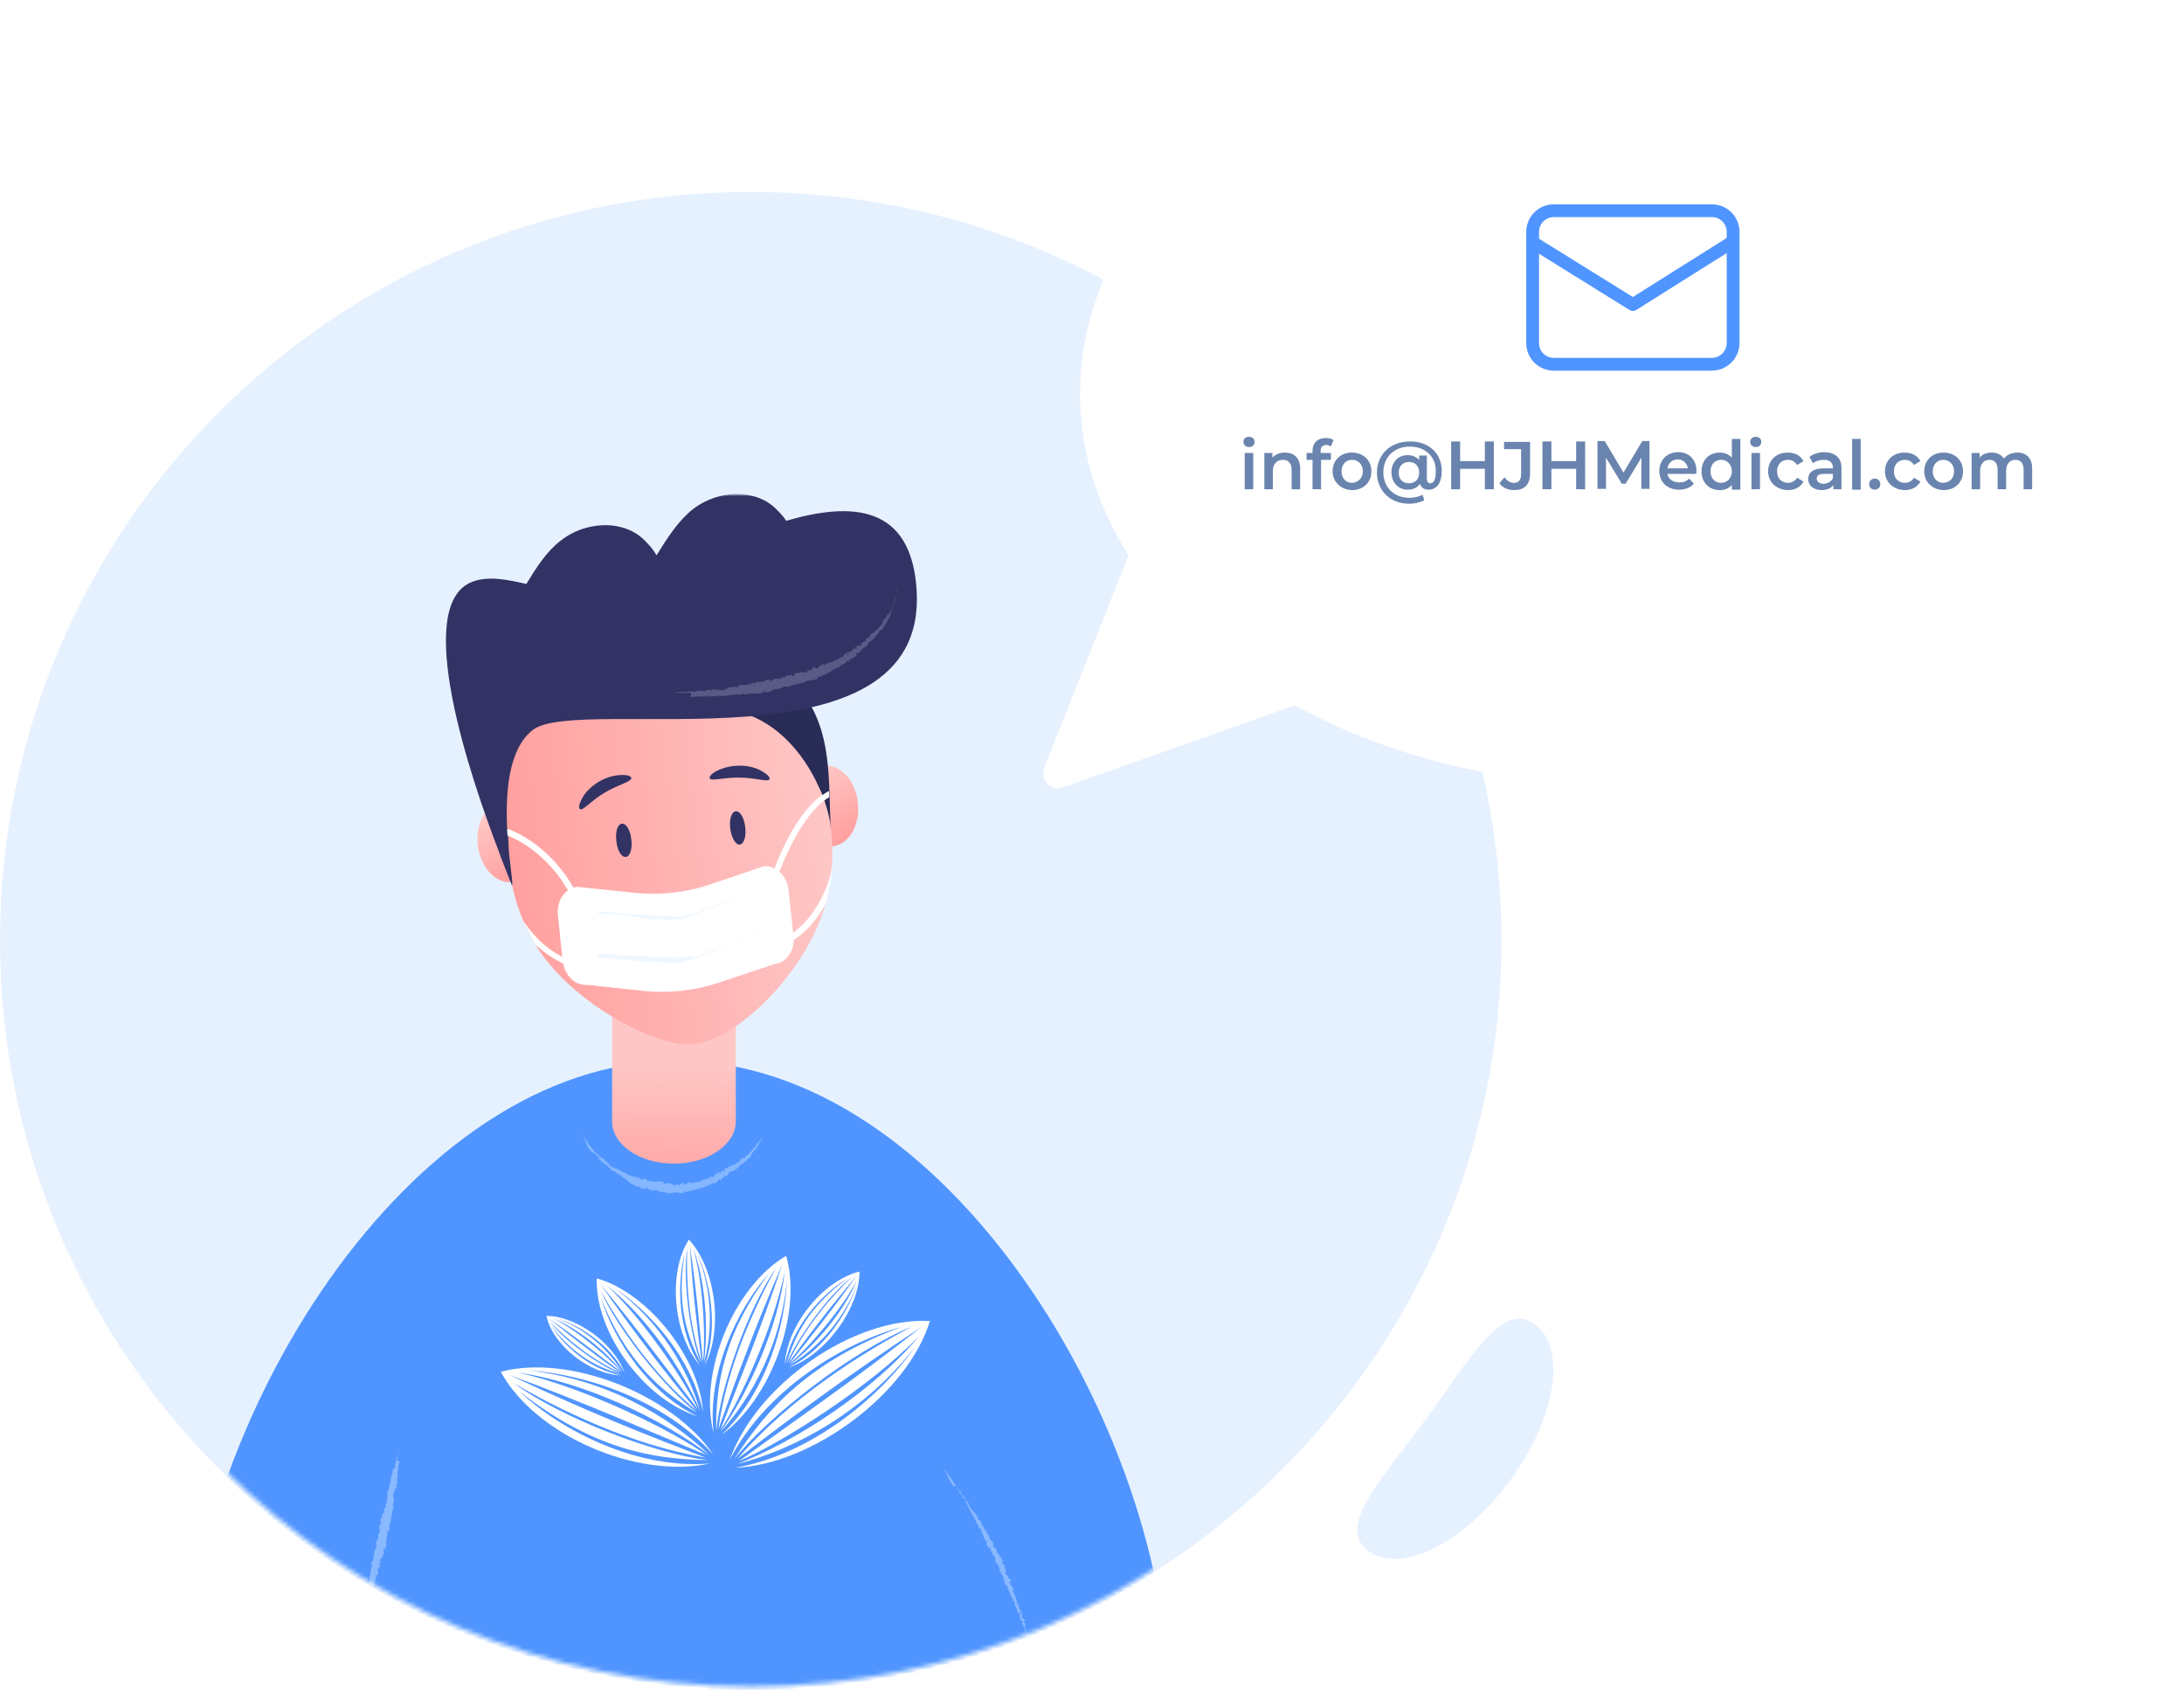 <?xml version="1.0" encoding="utf-8"?>
<!-- Generator: Adobe Illustrator 24.2.0, SVG Export Plug-In . SVG Version: 6.00 Build 0)  -->
<svg version="1.1" id="Layer_1" xmlns="http://www.w3.org/2000/svg" xmlns:xlink="http://www.w3.org/1999/xlink" x="0px" y="0px"
	 viewBox="0 0 512 397" style="enable-background:new 0 0 512 397;" xml:space="preserve">
<style type="text/css">
	.st0{fill:#E6F1FF;}
	.st1{fill:#E6F1FF;filter:url(#Adobe_OpacityMaskFilter);}
	.st2{mask:url(#mask0_1_);}
	.st3{fill:#5095FF;}
	.st4{fill:url(#Vector_4_1_);}
	.st5{fill:#FFFFFF;}
	.st6{fill:url(#Vector_12_1_);}
	.st7{fill:url(#Vector_13_1_);}
	.st8{fill:url(#Vector_14_1_);}
	.st9{fill:#292C56;}
	.st10{fill:#323364;}
	.st11{fill:#595B86;}
	.st12{fill:#85B7FF;}
	.st13{fill:#EEF7FF;}
	.st14{fill:#89B9FF;}
	.st15{fill-rule:evenodd;clip-rule:evenodd;fill:#FFFFFF;}
	.st16{enable-background:new    ;}
	.st17{fill:#6984AE;}
	.st18{fill:none;stroke:#5095FF;stroke-width:3;stroke-linecap:round;stroke-linejoin:round;stroke-miterlimit:10;}
</style>
<g>
	<g class="side_bubble">
		<path class="st0" d="M359.8,310.4c7.6,5.6,5,22-5.8,36.7c-10.8,14.7-25.7,22.1-33.2,16.5c-7.6-5.6,2.6-16.1,13.4-30.8
			C344.9,318.1,352.2,304.9,359.8,310.4z"/>
	</g>
	<g class="superhero_bubble">
		<g id="Vector">
			<path class="st0" d="M176,396c97.2,0,176-78.6,176-175.5S273.2,45,176,45C78.8,45,0,123.6,0,220.5S78.8,396,176,396z"/>
		</g>
		<defs>
			<filter id="Adobe_OpacityMaskFilter" filterUnits="userSpaceOnUse" x="43.2" y="115.9" width="230.9" height="282.9">
				<feColorMatrix  type="matrix" values="1 0 0 0 0  0 1 0 0 0  0 0 1 0 0  0 0 0 1 0"/>
			</filter>
		</defs>
		<mask maskUnits="userSpaceOnUse" x="43.2" y="115.9" width="230.9" height="282.9" id="mask0_1_">
			<path id="Vector_2_1_" class="st1" d="M176.1,395.3c97,0,175.6-78.6,175.6-175.6S273.1,44,176.1,44C79.1,44,0.4,122.6,0.4,219.6
				S79.1,395.3,176.1,395.3z"/>
		</mask>
		<g class="st2">
			<g id="Group">
				<g id="Group_2">
					<g id="Group_3">
						<g id="Vector_3">
							<path class="st3" d="M274.1,398.8H43.2c0.4-63.5,51.9-150.1,115.4-150.1C222.2,248.7,273.7,335.4,274.1,398.8z"/>
						</g>

							<linearGradient id="Vector_4_1_" gradientUnits="userSpaceOnUse" x1="157.526" y1="117.102" x2="157.982" y2="148.539" gradientTransform="matrix(1 0 0 -1 0 398)">
							<stop  offset="0" style="stop-color:#FFA09F"/>
							<stop  offset="1" style="stop-color:#FEC7C6"/>
						</linearGradient>
						<path id="Vector_4" class="st4" d="M143.5,232.4v30.5c0,5.5,6.5,9.9,14.5,9.9c8,0,14.5-4.5,14.5-9.9v-30.5H143.5z"/>
						<g id="Group_4">
							<path id="Vector_5" class="st5" d="M171.1,342.2c8.1-15.9,26-27.2,40.2-31.1c-21.2,7.9-31.3,18.8-39.2,31
								c8.2-10.3,28-25.6,41.7-31.1c-11,5.8-28.3,16.4-40.9,31c12.2-9.4,26.1-19.7,43.1-30.9c-16,12.6-30.2,22.3-42.7,31.4
								c9.3-3.9,30.2-16.9,42.2-29.3c-10.4,12.6-28.7,24.6-42.6,30c13.7-3.5,29.8-12.3,41.6-27.4c-8.1,11.6-24.1,25.1-42.1,28.3
								c18.1-0.8,40.4-17.4,45.6-34.4C199.9,308.7,177.2,324.8,171.1,342.2z"/>
							<path id="Vector_6" class="st5" d="M163.5,332c-11.3-5.3-19.5-17.7-22.6-27.6c6,14.7,13.7,21.6,22.5,26.8
								c-7.4-5.6-18.4-19.2-22.6-28.6c4.3,7.6,12.1,19.5,22.5,28.1c-6.9-8.4-14.3-17.8-22.5-29.6c9.1,11,16.2,20.8,22.8,29.3
								c-2.9-6.4-12.5-20.8-21.3-29c9.1,7.1,17.8,19.6,21.8,29.3c-2.8-9.6-9.2-20.7-20-28.7c8.3,5.5,18.1,16.4,20.7,29
								c-0.8-12.7-13-28-24.9-31.3C139.5,312.5,151.2,328.2,163.5,332z"/>
							<path id="Vector_7" class="st5" d="M184,319.9c1.6-8.6,8.4-16.4,14.5-20.1c-8.9,6.7-12.1,13.1-14.1,19.9
								c2.5-5.9,9.6-15.9,15.3-20.3c-4.4,4.2-11,11.6-14.9,20.2c4.4-6.1,9.5-12.8,16-20.5c-5.7,8.1-11.1,14.7-15.7,20.6
								c3.8-3.1,11.8-12.1,15.8-19.5c-3.1,7.4-10.1,15.5-15.9,19.9c5.9-3.5,12.3-9.8,15.8-18.6c-2.2,6.6-7.9,15.2-15.9,19.1
								c8.4-2.8,16.6-13.7,16.6-22.5C192.9,300.2,184.4,310.8,184,319.9z"/>
							<path id="Vector_8" class="st5" d="M145.6,322.4c-7-1.2-13.3-6.7-16.4-11.6c5.5,7.1,10.8,9.7,16.3,11.3
								c-4.9-1.9-13-7.6-16.6-12.2c3.5,3.5,9.6,8.8,16.5,11.9c-5-3.5-10.5-7.6-16.7-12.7c6.7,4.6,12,8.9,16.9,12.5
								c-2.5-3-9.9-9.5-16-12.6c6,2.5,12.7,8,16.3,12.7c-2.9-4.8-8.1-9.9-15.2-12.6c5.4,1.7,12.3,6.2,15.7,12.7
								c-2.4-6.8-11.3-13.3-18.3-13.3C129.6,315.4,138.3,322.2,145.6,322.4z"/>
							<path id="Vector_9" class="st5" d="M167.3,336c-1.6-13.9,5.4-29,13-37.5c-10.5,14.2-12.5,25.6-12.4,37
								c1-10.3,7.4-28.7,14-38.2c-4.7,8.6-11.5,22.9-13.5,37.8c4-11.4,8.6-24,15-38.7c-5,15.1-10.2,27.6-14.5,38.8
								c4.4-6.5,12.5-24,15.1-37.3c-1.4,12.7-8.3,28.3-15.1,37.8c7.4-8.1,14.3-20.8,15.6-35.8c-0.4,11.1-5,26.8-15.4,36.5
								c11.5-8.2,19.1-28.6,15.2-42C171.8,301.8,163.7,322.1,167.3,336z"/>
							<path id="Vector_10" class="st5" d="M164.1,320.1c-5.1-7.8-5.5-18.8-3.6-26.2c-1.9,11.6,0.4,19,3.8,25.7
								c-2.5-6.4-4.3-19.3-3.2-26.9c-0.2,6.5,0.1,17.1,3.4,26.6c-1.1-7.9-2.1-16.9-2.8-27.5c1.6,10.5,2.3,19.5,3.1,27.5
								c0.6-5.2,0.2-18.1-2.3-26.7c3,8,3.6,19.3,2.5,27c2-7.1,2.2-16.6-1.6-25.9c3.1,6.7,5.1,17.4,1.8,26.4
								c4.4-8.4,2.6-22.7-3.7-29.5C156.5,298.4,157.8,312.9,164.1,320.1z"/>
							<path id="Vector_11" class="st5" d="M166.4,343.1c-16.7,1.4-34.5-7.4-44.5-16.8c16.7,13,30.3,15.8,43.9,16
								c-12.3-1.5-34.1-9.8-45.3-18c10.1,5.9,27.1,14.4,44.9,17.4c-13.5-5.1-28.5-11.1-45.8-19.3c17.9,6.6,32.7,13.2,46,18.7
								c-7.6-5.5-28.3-15.8-44.1-19.3c15.2,2.1,33.7,10.8,44.8,19.3c-9.6-9.2-24.4-17.8-42.4-19.8c13.3,0.8,31.9,6.9,43.3,19.7
								c-9.5-14-33.7-23.7-49.8-19.4C125.5,336.5,149.4,346.8,166.4,343.1z"/>
						</g>
						<g id="Group_5">

								<linearGradient id="Vector_12_1_" gradientUnits="userSpaceOnUse" x1="188.132" y1="217.945" x2="198.985" y2="202.025" gradientTransform="matrix(1 0 0 -1 0 398)">
								<stop  offset="0" style="stop-color:#FFCECC"/>
								<stop  offset="1" style="stop-color:#FFA09F"/>
							</linearGradient>
							<path id="Vector_12" class="st6" d="M201.1,188.2c0.6,5.2-2.1,9.8-5.9,10.2c-3.8,0.4-7.4-3.5-8-8.7s2.1-9.8,5.9-10.2
								C197,179.1,200.6,183,201.1,188.2z"/>

								<linearGradient id="Vector_13_1_" gradientUnits="userSpaceOnUse" x1="112.812" y1="209.647" x2="123.665" y2="193.726" gradientTransform="matrix(1 0 0 -1 0 398)">
								<stop  offset="0" style="stop-color:#FFCECC"/>
								<stop  offset="1" style="stop-color:#FFA09F"/>
							</linearGradient>
							<path id="Vector_13" class="st7" d="M125.9,196.6c0.6,5.2-2.1,9.8-5.9,10.2c-3.8,0.4-7.4-3.5-8-8.7
								c-0.6-5.2,2.1-9.8,5.9-10.2C121.7,187.4,125.3,191.3,125.9,196.6z"/>

								<linearGradient id="Vector_14_1_" gradientUnits="userSpaceOnUse" x1="118.903" y1="200.072" x2="194.254" y2="208.373" gradientTransform="matrix(1 0 0 -1 0 398)">
								<stop  offset="0" style="stop-color:#FFA09F"/>
								<stop  offset="1" style="stop-color:#FEC7C6"/>
							</linearGradient>
							<path id="Vector_14" class="st8" d="M192.8,176.3l2.1,19.3c0.3,2.4,0.3,5,0.1,7.4c-0.2,2.9-0.7,5.7-1.4,8.6
								c-4.1,15.6-20.2,32-31.1,33.2c-8.8,1-29.4-10.3-37.1-23.6c-1.1-1.8-1.9-3.6-2.8-5.5c-1.6-3.8-2.7-7.9-3.1-11.9l-2.1-19.3
								c-2.3-20.8,12.7-39.5,33.5-41.8c10.4-1.1,20.3,2.1,27.8,8.1C186.4,157,191.6,165.9,192.8,176.3z"/>
							<path id="Vector_15" class="st9" d="M194.4,184.2c0,0.4,0,0.9,0.1,1.3c0,0.1,0,0.1,0,0.2c0,0.5,0,0.9,0,1.3
								c0.1,2.8,0.1,5.2,0.3,7.2c-0.2-1.9-0.7-4.1-1.5-6.4c-0.1-0.4-0.3-0.9-0.5-1.3c0-0.1-0.1-0.2-0.1-0.4
								c-0.1-0.4-0.4-0.8-0.6-1.3c-3.7-8.4-10.9-17.1-21.8-18.5c-4.6-0.6,10.6-13.3,18.1-3.4C193.2,169.1,194.1,177.3,194.4,184.2z"
								/>
							<path id="Vector_16" class="st10" d="M214.9,138.5c2.5,43.8-79.5,24-90.1,32.7c-5.7,4.6-6.3,14.8-5.9,23.2
								c0.2-0.4,0.3,4,0.4,5.2c0.1,0.6,0.1,1.3,0.2,1.8c0.4,3.8,0.8,6.2,0.5,6.1c0,0-1-2.4-2.5-6.3c-0.2-0.6-0.4-1.1-0.6-1.7
								c-6.7-17.4-20.3-57.7-6.2-63.1c3.6-1.4,7.9-0.6,12.7,0.5c2.3-3.8,4.7-7.6,8.1-10.2c3.5-2.7,7.8-3.9,12-3.5
								c2.6,0.3,5.1,1.2,7.1,3c1.1,1,2.5,2.5,3.3,4c2.5-4,5-8,8.5-10.8c3.5-2.7,7.8-3.9,12-3.5c2.6,0.3,5.1,1.2,7.1,3
								c0.9,0.9,2.1,2,2.8,3.2C199.7,117.6,213.7,118.3,214.9,138.5z"/>
							<g id="Group_6">
								<path id="Vector_17" class="st10" d="M148,182.4c0,0.9-3,1.5-6.2,3.4c-3.1,1.8-5.1,4.3-5.8,3.9c-0.4-0.2-0.3-1.1,0.4-2.4
									c0.6-1.3,2-2.8,3.9-4c1.9-1.1,3.9-1.6,5.3-1.6C147.1,181.6,148,182,148,182.4z"/>
							</g>
							<g id="Group_7">
								<path id="Vector_18" class="st10" d="M166.4,182.5c0.4,0.7,3.4-0.3,7-0.2c3.6,0,6.6,1.1,7,0.4c0.2-0.4-0.4-1.1-1.6-1.8
									c-1.2-0.8-3.2-1.4-5.4-1.4c-2.2,0-4.2,0.6-5.5,1.3C166.7,181.4,166.2,182.2,166.4,182.5z"/>
							</g>
							<path id="Vector_19" class="st10" d="M146.7,200.9c1-0.1,1.6-1.9,1.3-4.1c-0.2-2.1-1.2-3.8-2.2-3.7c-1,0.1-1.6,1.9-1.3,4.1
								C144.7,199.4,145.7,201,146.7,200.9z"/>
							<path id="Vector_20" class="st10" d="M173.4,198c1-0.1,1.6-1.9,1.3-4.1c-0.2-2.1-1.2-3.8-2.2-3.7c-1,0.1-1.6,1.9-1.3,4.1
								C171.5,196.5,172.5,198.1,173.4,198z"/>
							<path id="Vector_21" class="st5" d="M181.6,226l-13.2,4.4c-5.7,1.9-11.7,2.5-17.6,1.9l-13-1.4c-2.9,0.3-5.5-2.2-5.9-5.7
								l-1.1-10.5c-0.4-3.5,1.6-6.5,4.5-6.8l13.4,1.4c5.9,0.6,12,0,17.6-1.9l12.7-4.3c2.9-0.3,5.5,2.2,5.9,5.7l1.1,10.5
								C186.5,222.7,184.4,225.7,181.6,226z"/>
							<g id="Group_8">
								<path id="Vector_22" class="st5" d="M194.4,185.4c0,0.1,0,0.1,0,0.2c0,0.5,0,0.9,0,1.3c-0.4,0.2-0.8,0.5-1.2,0.8
									c-6.5,4.9-11,18-11,18.2c-0.1,0.3-0.4,0.5-0.8,0.5c-0.1,0-0.1,0-0.1,0c-0.4-0.1-0.6-0.5-0.4-0.9c0.2-0.7,4.7-14.1,11.8-19.1
									C193.3,186.1,193.8,185.7,194.4,185.4z"/>
							</g>
							<g id="Group_9">
								<path id="Vector_23" class="st5" d="M195.1,203c-0.2,2.9-0.7,5.7-1.4,8.6c-2,3.8-4.8,7.2-8.5,9.3c-0.1,0.1-0.2,0.1-0.3,0.1
									c-0.3,0-0.6-0.1-0.7-0.4c-0.2-0.4-0.1-0.8,0.3-1C190.3,216.2,194.1,209.1,195.1,203z"/>
							</g>
							<g id="Group_10">
								<path id="Vector_24" class="st5" d="M134.8,226.1c-0.1,0.3-0.4,0.4-0.6,0.5c-0.1,0-0.2,0-0.3,0c-3.2-1.1-6-2.9-8.4-5.2
									c-1.1-1.8-1.9-3.6-2.8-5.5c2.8,4.2,6.8,7.9,11.6,9.4C134.7,225.3,134.9,225.7,134.8,226.1z"/>
							</g>
							<g id="Group_11">
								<path id="Vector_25" class="st5" d="M135.6,212.1c-0.1,0.1-0.1,0.1-0.2,0.1c-0.3,0-0.6-0.1-0.7-0.4
									c-5-11.3-14-15.3-15.7-15.9c-0.1-0.5-0.1-1-0.1-1.5c0.1,0,0.2,0,0.3,0c0.4,0.1,11,3.8,16.8,16.8
									C136.2,211.6,136,211.9,135.6,212.1z"/>
							</g>
						</g>
						<g id="Group_12">
							<path id="Vector_26" class="st11" d="M210.6,138.1c0,0.1,0,0.2,0,0.1c0-0.1,0-0.1,0-0.3c0-0.1,0-0.1,0-0.1c0-0.1,0-0.1,0-0.2
								C210.7,137.8,210.7,138,210.6,138.1z"/>
							<path id="Vector_27" class="st11" d="M203.1,150.6C203.1,150.5,203.1,150.5,203.1,150.6C203.1,150.5,203.1,150.6,203.1,150.6
								z"/>
							<path id="Vector_28" class="st11" d="M202.2,151.1C202.3,151,202.3,151,202.2,151.1C202.3,151,202.2,151,202.2,151.1z"/>
							<path id="Vector_29" class="st11" d="M207,146.5l-0.1,0.1C206.9,146.6,206.9,146.6,207,146.5z"/>
							<path id="Vector_30" class="st11" d="M209.1,142.6C209.1,142.7,209.2,142.7,209.1,142.6C209.1,142.7,209.1,142.7,209.1,142.6
								z"/>
							<path id="Vector_31" class="st11" d="M186.1,158.7c0.2,0.1-0.2,0.3,0.1,0.4C186.1,159,186.3,158.7,186.1,158.7z"/>
							<path id="Vector_32" class="st11" d="M197.3,154.1L197.3,154.1C197.4,154.2,197.4,154.1,197.3,154.1z"/>
							<path id="Vector_33" class="st11" d="M200.1,152.8L200.1,152.8C200,152.9,200,152.8,200.1,152.8z"/>
							<path id="Vector_34" class="st11" d="M196,155.1C196,155.1,196,155.1,196,155.1C196,155.1,196,155.1,196,155.1z"/>
							<path id="Vector_35" class="st11" d="M163.5,163.3C163.5,163.3,163.5,163.2,163.5,163.3C163.5,163.3,163.2,163.3,163.5,163.3
								z"/>
							<path id="Vector_36" class="st11" d="M196.7,156.5l-0.3,0.1C196.5,156.5,196.6,156.5,196.7,156.5z"/>
							<path id="Vector_37" class="st11" d="M195.8,157c-0.1-0.1-0.1-0.1-0.2-0.1c0,0,0,0,0,0.1H195.8z"/>
							<path id="Vector_38" class="st11" d="M161.8,163.4c0.3,0,0.1-0.1,0.1-0.1c0.3,0,0.1,0.1,0.2,0.1c0.2,0,0.4-0.1,0.5-0.1
								c0,0,0.1,0,0,0.1c0.2-0.1,0.6,0,0.9-0.1c-0.1-0.1-0.1-0.1-0.1-0.1c0.1,0,0.2-0.1,0.3,0c-0.1,0-0.1,0-0.1,0.1l0.1-0.1
								c0.1,0.1-0.1,0.1-0.1,0.1c0.2-0.1,0.5-0.1,0.6-0.1c0.1,0.1-0.4,0.1-0.1,0.1l-0.3-0.1c0.2,0.1-0.1,0,0,0.1
								c0.4,0.1,0.4-0.1,0.8,0c0.1-0.1,0-0.1,0.1-0.1c0.5-0.1,0.4,0.3,0.8,0.1c0.1-0.1,0.1-0.3,0.4-0.1l-0.1,0.1
								c0.4,0,0.2-0.2,0.6-0.1c-0.1,0.1-0.3,0.1-0.2,0.1c0.2,0.1,0.1-0.1,0.4-0.1l0.1,0.1c0.4,0,0.8-0.1,1.2-0.2
								c0,0.1-0.1,0.1,0,0.1c0.5-0.1,1.1-0.1,1.6,0l0.2-0.1c0.1,0,0.1,0.1,0.1,0.1c0.2,0.1,0-0.1,0.1-0.1c0.1,0,0.1,0.1,0.1,0.1
								c0.4-0.1,0.9-0.4,1.3-0.2l-0.1,0.1c0.3,0.1,0.3-0.4,0.6-0.2h-0.1c0.6,0,1.3-0.2,1.8,0c0.1-0.3,0.6,0.1,0.6-0.3
								c0.4,0.1,0.3,0.2,0.8,0.3c0.1,0,0.1-0.2,0.4-0.3v0.2l0.2-0.2l0.1,0.2l0.1-0.1c-0.1,0-0.1-0.1-0.1-0.1
								c0.2-0.1,0.6,0.1,0.6,0.1l0.6-0.2c0,0.1-0.1,0.1-0.1,0.1c0.3-0.2,0.1,0.2,0.4,0c-0.1-0.1,0-0.1,0-0.1c0.1,0.1,0.5,0.1,0.7,0
								v0.1c0.4,0,0.9-0.2,1.3-0.3c-0.2-0.1-0.2-0.3-0.1-0.4l0.1,0.2c0.1-0.1-0.1-0.1,0-0.2c0.2,0,0.1,0.2,0.1,0.3l0.2-0.1
								c0,0.1,0,0.1,0,0.2c0.1-0.1,0.4,0.1,0.5-0.1v0.1c0.5-0.1,0.6-0.2,1.1-0.3c0-0.2,0.1-0.1,0.2-0.4c0.3,0,0.6,0.1,1,0
								c0.2-0.1,0-0.1,0.1-0.3c0.1,0.1,0.4,0.1,0.2,0.2c0.4-0.1,0.5-0.1,1-0.4c-0.1-0.1-0.1-0.1-0.1-0.1c0.1-0.1,0.2,0,0.2,0.1
								c0.5-0.4,1.4,0.2,1.8-0.3l0.4-0.3c0.2,0-0.1,0.1,0.1,0.2c0.4-0.4,0.8-0.1,1.1-0.5c0.5,0.4,1.1-0.4,1.6-0.1l-0.1-0.1
								c0.1-0.1,0.1,0,0.2,0c-0.1-0.1-0.1-0.1-0.1-0.1c0.4-0.2,0.9-0.4,1.4-0.4c0.5-0.1,1-0.1,1.5-0.3c0.4-0.1,0-0.7,0.5-0.6
								l-0.1,0.3c0.6-0.5,1.4-0.6,2-1.1c0,0.1,0,0.1-0.1,0.1c0.2,0.1,0.5-0.2,0.5-0.4c0.1,0,0.1,0.1,0.1,0.1c0.2,0,0.3-0.4,0.4-0.2
								c0,0,0,0.1-0.1,0.1c0.1-0.1,0.4-0.2,0.3-0.3c0.3-0.1,0.4-0.3,0.7-0.3c0.1-0.3,0.5-0.1,0.4-0.4c0.1,0.3,0.6,0,0.6-0.2
								c0,0.1,0.1,0,0.1,0.1c0.1-0.1,0.3-0.2,0.2-0.4c0.5,0.1,0.5-0.6,0.9-0.3c0.4-0.4,0.8-0.8,1.3-1.1c0.1,0.3-0.5,0.4-0.3,0.6
								c0.4-0.4,0.5-0.8,0.9-1c0.1-0.1,0,0.1,0,0.2c0.4-0.4,0.9-0.5,1.1-0.9c0,0,0,0.1-0.1,0.1c0.1-0.1,0.2-0.1,0.1-0.2l-0.1,0.1
								c-0.2-0.1,0.1-0.5,0-0.6c0.1,0.4,0.4-0.2,0.5,0.3c0-0.1,0.1-0.1,0-0.2c0.1,0,0.1,0,0.1,0.1c0.2-0.2,0.1-0.3,0.3-0.4
								c0,0.1,0,0.1,0,0.1c0.1-0.2,0.1-0.4,0.3-0.5c0,0.1,0.1,0.1,0,0.1c0.3-0.3,0.4-0.6,0.8-0.8c0.1,0.3,0.1-0.1,0.3,0.1l0.1-0.2
								h-0.1c0.1-0.1,0.2-0.4,0.4-0.4l-0.1,0.1l0.3-0.3l-0.2,0.1c0.1-0.2-0.2-0.1,0.1-0.4c0,0.1,0.1-0.1,0.4-0.1
								c0-0.1,0.1-0.2,0.2-0.3c0.1,0,0.1,0.2,0.1,0.2c0-0.2,0.4-0.4,0.3-0.6c0,0.1,0.1,0.1,0.1,0.1v-0.1c0.1-0.1,0.1-0.1,0.1,0
								c0.2-0.2-0.2-0.1,0.1-0.3c0,0,0,0,0,0.1c0.3-0.2,0.4-0.6,0.6-0.8c0.2,0.1-0.1,0.2,0,0.3c0.3-0.4,0.5-0.9,0.8-1.2l-0.1,0.1
								c-0.1-0.2,0.3-0.2,0.4-0.4c0,0.1,0.1,0.1,0.1,0.1c0.2-0.2,0.4-0.6,0.6-1v0.1c0.1-0.1,0.3-0.4,0.4-0.6c0-0.1,0.1-0.1-0.1-0.1
								c0.6-0.4,0.5-1.1,0.9-1.4c0,0.1-0.1,0.1,0,0.1c0.1-0.1,0.1-0.3,0.2-0.4c-0.1,0-0.1,0.1-0.1,0.1c0-0.1,0-0.2,0.1-0.3
								c-0.1,0.2,0.1,0.1,0.1,0c0,0,0-0.1-0.1-0.1c0.2-0.1-0.1-0.1,0.1-0.4c0-0.1,0.1-0.2,0.1-0.4c0.1,0,0,0.1,0,0.1
								c0.1-0.1,0-0.4,0.1-0.5c0,0.1-0.1,0.2-0.1,0.3c0.1-0.1,0.1-0.1,0.2-0.3l0.1-0.3l-0.1,0.1c-0.1-0.3,0.1-0.4,0.2-0.8
								c0,0.3,0.1,0.1,0.1,0.1c0.1-0.1,0.1-0.1,0.1-0.1c0-0.1,0.1-0.2,0.1-0.4c0,0,0.1-0.1,0.1-0.1c0.1-0.2-0.1,0-0.1,0
								c0-0.3,0.3-0.6,0.3-1.1c0.1-0.4,0.1-0.4,0.1-0.8c0.1-0.1,0,0.1,0,0.1c0.1-0.1,0.1-0.3,0.1-0.5c0,0.1,0,0,0.1-0.1
								c0-0.1,0-0.1,0-0.3c0,0,0,0.1,0,0.1c0-0.1,0.1-0.4,0.1-0.5c0-0.1,0,0.1,0,0.1c0-0.2,0.1-0.5,0.1-0.6v0.1c0-0.1,0,0,0,0
								c0,0.1-0.1,0.2-0.1,0.2v-0.1c-0.1,0.1-0.1,0.5-0.1,0.7V139v0.3c0,0.1-0.1,0.1-0.1-0.1c-0.1,0.1,0,0.1-0.1,0.3v0.1
								c0-0.1-0.1,0,0-0.1c-0.1,0.3-0.1,0.5-0.2,0.6c-0.1,0.4,0,0.1,0,0.4l-0.2,0.1l0.1,0.1c0,0.1-0.1,0.1-0.1,0.1
								c0,0.1,0,0,0.1,0.1c-0.1,0.2-0.1,0.6-0.3,0.6c0,0.1,0.1-0.1,0.1,0.1c-0.1,0-0.1,0.3-0.1,0.4c-0.1-0.1,0.1-0.2-0.1-0.1
								c0.1,0.1-0.1,0.4-0.2,0.5c0.1,0.1-0.1,0.4-0.2,0.6c0,0-0.3,0.4-0.4,0.6c0.1,0.1-0.1,0.3-0.1,0.5c-0.1-0.1-0.1-0.1-0.1-0.2
								l-0.1,0.1c0,0.1,0,0.1-0.1,0.2l-0.1-0.1c-0.1,0.2-0.1,0.4-0.4,0.7c0.1,0.1,0.4-0.1,0.2,0.2c-0.1,0-0.1-0.1-0.1-0.1
								c0,0,0,0.1-0.1,0.1v-0.1c-0.1,0.1,0,0.1-0.1,0.2c-0.1-0.1-0.1,0.1-0.1,0c0,0,0.1-0.1,0.1-0.1c-0.1,0.1-0.2,0.2-0.3,0.2
								c0.1,0,0.1,0.1,0.1,0.1c-0.1,0.2-0.1,0-0.2,0.1c0,0.1-0.1,0.1,0,0.2c-0.1,0.1-0.1,0.1-0.1,0.1c0,0.1-0.3,0.5-0.1,0.4
								c-0.1,0.4-0.6,0.6-0.8,0.9c-0.1,0.2-0.3,0.4-0.4,0.6c-0.1,0.1-0.1,0.1-0.2,0c-0.1,0.1-0.1,0.2-0.3,0.4c0.1-0.2-0.1,0,0.1-0.1
								c-0.2,0.1-0.3,0.1-0.4,0.4c0-0.1-0.2,0-0.3,0.1l0.2-0.1c-0.1,0.1-0.1,0.1-0.2,0.2l-0.1-0.1c-0.5,0.2-0.4,0.9-0.9,0.9
								c0,0.1,0.2-0.1,0.3,0.1c-0.1,0.1-0.5,0.1-0.6,0.1c-0.3,0.1-0.1,0.4-0.4,0.5c0.1,0,0.2,0.1,0.1,0.4c-0.2,0.1-0.4,0-0.3-0.1
								c0.1-0.1,0.1-0.1,0.1,0c0.1-0.1,0.1-0.1,0-0.1v0.1c-0.1,0-0.4,0.2-0.4,0.1c-0.1,0.1,0,0.1,0.1,0.1c-0.3,0.1-0.4,0.3-0.6,0.4
								c0.1,0,0.1,0,0.1,0.1c-0.4,0.2-0.1,0.2-0.3,0.4c-0.2,0-0.1-0.2-0.3,0c-0.2,0.1-0.1-0.1-0.1-0.2c-0.1,0.3-0.4,0.2-0.6,0.3
								l0.1-0.1c-0.1,0.1-0.1,0.1-0.1,0.1l0.1,0.1c-0.1,0-0.1,0.1-0.1,0c0,0.1,0.2,0.1,0.1,0.4c-0.1,0-0.2,0.3-0.4,0.1
								c0.3-0.1-0.1-0.1,0.1-0.4c0,0.1-0.1,0.1-0.1,0.1v-0.1c-0.4,0.1,0,0.3-0.3,0.4c0-0.1-0.2-0.1-0.2-0.1c0.1-0.1,0.1,0.1,0.1,0.3
								c-0.2,0.1-0.1,0.2-0.3,0.2l0.1-0.1c0,0.1-0.1,0.1-0.2,0.3c-0.1-0.1,0.1-0.1,0-0.1c-0.1,0.3-0.4,0.1-0.6,0.3
								c-0.1,0-0.1-0.1-0.2-0.1c-0.1,0.3-0.4,0-0.5,0.3c0.1,0.1,0.1,0.1,0.1,0.3l0.4-0.4l-0.1,0.4c0.1-0.1,0.2-0.2,0.3-0.3
								c-0.1,0.1-0.1,0.1,0.1,0.2c-0.3-0.1-0.2,0.3-0.5,0.3l-0.2-0.4c-0.4,0-0.4,0.5-0.8,0.6h0.1c0,0.1-0.2,0.1-0.3,0.3
								c-0.1-0.1-0.1-0.1-0.2-0.1c0.1,0.1-0.3,0.1-0.2,0.4l-0.3-0.1c-0.4,0.1-0.1,0.5-0.5,0.6c0-0.1-0.1-0.2,0-0.4
								c-0.1,0.1-0.2,0.1-0.1,0.1c-0.1-0.1-0.2,0.3-0.4,0.2c0,0.1,0,0.2-0.1,0.2v-0.1c0,0.1-0.1,0.1,0,0.2c-0.5-0.2-0.8,0.4-1.3,0.2
								c-0.2,0.1-0.4,0.3-0.6,0.4c0-0.1,0-0.1,0-0.1c-0.4,0,0,0.4-0.4,0.4c-0.3-0.1,0.1-0.2,0-0.2c-0.2-0.4-0.4,0.2-0.7,0.1l0.1-0.1
								c-0.2-0.1-0.4,0.4-0.6,0.4v-0.1c-0.1,0.3-0.4,0.5-0.6,0.6c0-0.2,0.1-0.1,0-0.3c-0.1,0.1,0.1,0.3-0.1,0.4
								c-0.1-0.1-0.3-0.1-0.4-0.3l0.2-0.1c-0.2-0.2-0.3,0.1-0.4,0.1v-0.1c-0.4,0.1-0.2,0.4-0.6,0.5l0.1,0.1
								c-0.1,0.4-0.2-0.1-0.4,0.2l-0.1-0.2c-0.1,0.1-0.4,0.4-0.6,0.6c0.1-0.2,0.3-0.4,0.4-0.6c-0.1,0.1-0.4,0.2-0.4,0.4
								c0.1-0.1,0.1-0.1,0.1-0.1c-0.1,0.3-0.3,0.4-0.5,0.5c-0.1-0.5-0.7,0.1-1.1-0.3c-0.4,0.4-0.9,0.2-1.5,0.4
								c0.3,0.4-0.1,0.1,0,0.5c-0.1,0.1-0.1,0.1-0.2,0.1l-0.4-0.1c-0.1-0.1,0.1-0.1,0.1-0.2c-0.3,0.1-0.1-0.1-0.4-0.2
								c0.1,0.1-0.1,0.2-0.2,0.2l0.3,0.1c-0.4,0.4-0.4-0.3-0.8,0.1l0.1-0.1c-0.2,0.1-0.7,0.2-0.8,0.6c-0.1-0.1-0.1-0.1-0.1-0.2
								c-0.5,0.1-1,0.6-1.4,0.5V159c-0.1,0.1-0.1,0.2-0.3,0.1c0-0.1,0-0.1,0-0.1c-0.1,0.1-0.2,0.2-0.4,0.2l0.1-0.1
								c-0.5,0-0.6,0.4-1.1,0.6c-0.1-0.3-0.4-0.3-0.6-0.3v-0.1c-0.6,0.1-0.9,0.4-1.4,0.6c-0.4-0.2-1.1,0.1-1.6,0
								c0.1,0,0,0.2-0.1,0.3c-0.1,0-0.3,0.3-0.4,0h0.1c-0.1-0.2-0.4-0.1-0.6-0.1v0.4c-0.6-0.4-1.3,0.4-1.6,0
								c-0.1,0.1-0.3,0.1-0.4,0.2v-0.1c-0.4,0-0.5,0-0.9,0.1l0.1-0.1c-0.2,0-0.2,0.5-0.5,0.6l-0.1-0.2c-0.4,0.1-0.8-0.1-1.3,0.2
								c0,0,0-0.1,0.1-0.1c-0.2,0-0.8-0.1-0.7,0.3c0-0.2-0.4,0.1-0.6,0.1v-0.1c-0.1,0.2-0.1,0.3-0.4,0.4c-0.1,0-0.1-0.1,0-0.1
								c-0.2-0.1-0.1,0.1-0.4,0.1l0.1-0.1c-0.2,0-0.2,0.1-0.3,0.1c-0.1,0.1-0.4,0-0.4-0.1c0,0.1-0.1,0.2-0.3,0.1
								c0-0.1,0-0.1,0.1-0.1c-0.4-0.1-0.5,0.2-0.8,0.1c0-0.1,0-0.1-0.1-0.1c0.3,0,0.5-0.1,0.5,0c0-0.1-0.2-0.1-0.1-0.3
								c-0.2,0.1-0.5,0.4-0.7,0.3c0,0,0,0,0-0.1c-0.1,0-0.1,0-0.1,0s-0.1,0-0.2,0c0-0.1-0.3,0-0.4,0c0,0.1-0.1,0.1,0,0.2
								c0,0,0,0,0.1,0h0.1c0.1,0,0.1,0,0.3-0.1c-0.1,0.1-0.2,0.1-0.3,0.1c-0.1,0.1-0.1,0.1-0.1,0.2c-0.1-0.1-0.5-0.2-0.6-0.3
								c-0.4,0.1-0.8,0.1-1.1,0.4c-0.1,0-0.1-0.1-0.1-0.1c0.1,0,0.1,0,0.1-0.1c-0.2,0.1-0.6,0.1-0.6,0.2c-0.3-0.1,0.1-0.1-0.2-0.1
								l0.1-0.1c-0.7-0.1-1.1,0.4-1.9,0.2c0.1,0,0.1,0,0.1,0c-0.9,0-1.8,0.1-2.7,0.1c-0.2,0-0.3,0.1-0.4,0.1l-0.1-0.1l-0.3,0.1
								c-0.4,0-0.6-0.1-1.1,0h0.1c-0.1,0-0.5,0-0.5,0s-0.1,0-0.1,0h-0.4c-0.3,0,0.1,0-0.4,0c-0.1,0-0.5,0-0.4,0c0.1,0,0.1,0,0.2,0
								h-0.1c0,0-0.1,0,0.2,0h0.3h0.1h-0.2c0.1,0,0.2,0,0.3,0c0,0,0.1,0,0.1,0h0.3c0,0-0.1,0,0.1,0c0.1,0-0.1,0,0.1,0
								c0.1,0,0.1,0,0.2,0c0,0,0,0-0.1,0c0.1,0,0.4,0,0.4,0c0.1,0,0.4,0,0.4,0.1c0.1,0,0.2,0,0.4,0c-0.2,0.1,0.5,0,0.4,0.1
								c0.1-0.1,0.6,0,0.9-0.1h-0.1c0.1,0,0.2,0.1,0.4,0.1c0-0.1,0.3-0.1,0.4-0.1c0.2,0.1-0.1,0.1-0.1,0.1c0-0.1,0.4-0.1,0.3-0.1
								c0.1,0.1,0.1,0,0.2,0.1c0-0.1,0.1,0,0.3-0.1c0.2,0.1,0.1,0.1,0.3,0.1C162,163.3,161.8,163.4,161.8,163.4z M167.6,163
								c-0.1,0-0.1,0-0.1,0C167.5,163,167.6,163,167.6,163z M168.1,163c-0.1,0-0.1,0-0.2,0c0-0.1,0-0.1,0.1-0.1
								C167.9,162.9,168,162.9,168.1,163z M167,162.2c0.1,0,0.1,0,0.1,0C167.1,162.2,167,162.2,167,162.2z"/>
							<path id="Vector_39" class="st11" d="M207,146.4C207,146.5,207.1,146.4,207,146.4C207.1,146.5,207.1,146.4,207,146.4z"/>
							<path id="Vector_40" class="st11" d="M209.2,143.2l0.1-0.1C209.3,143.2,209.2,143.2,209.2,143.2z"/>
							<path id="Vector_41" class="st11" d="M200.7,153.7C200.6,153.9,200.7,153.8,200.7,153.7L200.7,153.7z"/>
							<path id="Vector_42" class="st11" d="M203.8,150.7c0,0.1,0,0.1-0.1,0.1C203.8,150.8,203.9,150.7,203.8,150.7z"/>
							<path id="Vector_43" class="st11" d="M203.6,150.9c0.1,0,0.1-0.1,0.1-0.1C203.8,150.9,203.7,150.9,203.6,150.9z"/>
							<path id="Vector_44" class="st11" d="M210.3,140.1c0-0.1,0.1-0.2,0.1-0.4C210.4,139.8,210.3,140,210.3,140.1z"/>
							<path id="Vector_45" class="st11" d="M209.6,141.5l0.1-0.3c-0.1,0.1-0.1,0.1-0.1,0C209.5,141.5,209.8,141.1,209.6,141.5z"/>
							<path id="Vector_46" class="st11" d="M209.3,142.4C209.4,142.2,209.2,142.4,209.3,142.4C209.2,142.4,209.2,142.4,209.3,142.4
								z"/>
							<path id="Vector_47" class="st11" d="M205.7,148L205.7,148C205.5,148,205.6,148,205.7,148z"/>
							<path id="Vector_48" class="st11" d="M205.2,149.4h0.1l-0.1-0.1L205.2,149.4z"/>
							<path id="Vector_49" class="st11" d="M204,149.3L204,149.3l-0.1,0.1L204,149.3z"/>
							<path id="Vector_50" class="st11" d="M194.8,155.6l0.1,0.2C195,155.7,194.8,155.4,194.8,155.6z"/>
							<path id="Vector_51" class="st11" d="M190.4,157.6c-0.1-0.1-0.2-0.1-0.3,0C190.2,157.6,190.3,157.7,190.4,157.6z"/>
							<path id="Vector_52" class="st11" d="M176,160.9l0.1-0.1L176,160.9L176,160.9z"/>
						</g>
						<g id="Group_13">
							<path id="Vector_53" class="st12" d="M178.9,266.4l-0.1,0.1L178.9,266.4z"/>
							<path id="Vector_54" class="st12" d="M178.7,266.8c0,0.1-0.1,0.1,0,0.1C178.7,266.9,178.7,266.9,178.7,266.8
								c0.1-0.1,0.1-0.1,0.1-0.1c0-0.1,0-0.1,0.1-0.1C178.8,266.6,178.8,266.7,178.7,266.8C178.7,266.9,178.7,266.8,178.7,266.8z"/>
							<path id="Vector_55" class="st12" d="M174,272.3l-0.1,0.1C173.9,272.3,174,272.3,174,272.3z"/>
							<path id="Vector_56" class="st12" d="M176.4,269.8c0,0,0,0.1,0.1,0.1C176.5,269.9,176.5,269.9,176.4,269.8
								C176.5,269.8,176.5,269.8,176.4,269.8z"/>
							<path id="Vector_57" class="st12" d="M156.2,277.6c0.1,0.2-0.2,0.2,0,0.4C156.2,277.9,156.4,277.7,156.2,277.6z"/>
							<path id="Vector_58" class="st12" d="M178.3,267.7C178.2,267.8,178.2,267.8,178.3,267.7L178.3,267.7z"/>
							<path id="Vector_59" class="st12" d="M164.3,277L164.3,277C164.2,277,164.2,277,164.3,277C164.2,277,164.2,276.9,164.3,277z"
								/>
							<path id="Vector_60" class="st12" d="M140,271.3C140,271.2,140,271.2,140,271.3C140,271.3,139.9,271.1,140,271.3z"/>
							<path id="Vector_61" class="st12" d="M164.7,278.4h-0.2C164.5,278.5,164.6,278.4,164.7,278.4z"/>
							<path id="Vector_62" class="st12" d="M163.8,278.6c-0.1-0.1-0.1-0.1-0.1-0.1c0,0,0,0,0,0.1H163.8z"/>
							<path id="Vector_63" class="st12" d="M139.1,270.2c0.1,0.1,0.1,0,0.2,0c0.1,0.1,0,0.1,0,0.2c0.1,0.1,0.2,0.1,0.3,0.2
								c0,0,0,0.1,0,0c0.1,0.1,0.3,0.4,0.5,0.4c0,0,0,0,0,0.1c0-0.1,0.1-0.1,0.1-0.1c0.1,0.1,0.1,0.1,0.1,0.1c0-0.1-0.1,0-0.1,0
								l0.1,0.1c0,0.1-0.1-0.1-0.1,0c0.1,0.1,0.4,0.2,0.4,0.4c-0.1,0.1-0.2-0.2-0.2,0l-0.1-0.2c0,0.2-0.1-0.1-0.1,0.1
								c0.1,0.2,0.2,0.2,0.4,0.4c0.1,0,0.1-0.1,0.1-0.1c0.4,0.2,0,0.4,0.3,0.6c0.1,0,0.2-0.1,0.4,0.1l-0.1,0.1
								c0.2,0.2,0.3-0.1,0.4,0.2c-0.1,0-0.2-0.1-0.1-0.1c0.1,0.2,0.1,0,0.3,0.1l-0.1,0.1c0.2,0.2,0.6,0.4,0.8,0.5
								c-0.1,0-0.1,0-0.1,0.1c0.4,0.2,0.6,0.6,0.9,0.9h0.2v0.1c0.1,0.1,0.1-0.1,0.1-0.1c0.1,0.1,0.1,0.1,0,0.1
								c0.3,0.1,0.8,0.3,0.9,0.6h-0.1c0.1,0.2,0.4-0.1,0.5,0.1h-0.1c0.4,0.3,0.9,0.5,1.1,0.9c0.1-0.1,0.4,0.4,0.6,0.1
								c0.1,0.3,0.1,0.3,0.4,0.6c0.1,0.1,0.2-0.1,0.4-0.1L147,277l0.2-0.1v0.2h0.1c-0.1,0-0.1-0.1,0-0.1c0.2,0,0.4,0.4,0.4,0.4
								l0.5,0.1c-0.1,0.1-0.1,0.1-0.2,0.1c0.3-0.1-0.1,0.2,0.2,0.1c0-0.1,0.1-0.1,0.1-0.1c0.1,0.1,0.3,0.2,0.5,0.3l-0.1,0.1
								c0.3,0.1,0.7,0.2,1.1,0.3c-0.1-0.1,0-0.4,0.1-0.3v0.2c0.1-0.1-0.1-0.1,0.1-0.2c0.1,0.1,0,0.3-0.1,0.3h0.2
								c0,0.1-0.1,0.1-0.1,0.1c0.1-0.1,0.2,0.3,0.4,0.1v0.1c0.4,0.1,0.6,0.1,0.9,0.1c0.1-0.2,0.1-0.1,0.3-0.2
								c0.2,0.1,0.4,0.3,0.7,0.4c0.2-0.1,0.1-0.1,0.2-0.2c0,0.1,0.2,0.2,0.1,0.3c0.4,0.1,0.4,0.1,0.9,0c0-0.1-0.1-0.1-0.1-0.1
								c0.1,0,0.1,0.1,0.1,0.1c0.5-0.2,1,0.6,1.4,0.4l0.4-0.1c0.1,0.1-0.1,0.1,0,0.3c0.4-0.2,0.6,0.1,1-0.1c0.2,0.6,0.9,0,1.3,0.3
								v-0.1c0.1-0.1,0.1,0.1,0.2,0.1c0-0.1-0.1-0.1-0.1-0.2c0.8-0.1,1.6,0.1,2.4,0.1c0.3,0,0.1-0.6,0.5-0.4l-0.1,0.2
								c0.3-0.1,0.6-0.2,0.9-0.2c0.3-0.1,0.6-0.1,0.8-0.3c0,0.1,0,0.1-0.1,0.1c0.1,0.1,0.4-0.1,0.4-0.2c0.1,0,0.1,0.1,0.1,0.1
								c0.1,0.1,0.3-0.3,0.4-0.1c0,0,0,0.1-0.1,0.1c0.1-0.1,0.4-0.1,0.3-0.2c0.2,0.1,0.4-0.1,0.6-0.1c0.1-0.2,0.4,0,0.4-0.3
								c0.1,0.3,0.4,0.1,0.5-0.1c0,0.1,0.1,0.1,0.1,0.2c0.1-0.1,0.3-0.1,0.2-0.3c0.4,0.3,0.5-0.4,0.8-0.1c0.4-0.3,0.8-0.5,1.1-0.7
								c0.1,0.3-0.4,0.2-0.3,0.5c0.4-0.3,0.4-0.6,0.8-0.6c0.1,0,0,0.1,0,0.2c0.4-0.3,0.7-0.3,1-0.6c0,0,0,0.1-0.1,0.1
								c0.1,0,0.1,0,0.1-0.1l-0.1,0.1c-0.1-0.1,0.1-0.4,0.1-0.6c0.1,0.4,0.4-0.1,0.4,0.4c0-0.1,0.1-0.1,0-0.2c0.1,0,0.1,0,0.1,0.1
								c0.2-0.1,0.1-0.3,0.3-0.4c0,0.1,0,0.1,0,0.1c0.1-0.1,0.1-0.3,0.3-0.4c0,0.1,0.1,0.1,0,0.1c0.3-0.1,0.4-0.5,0.7-0.6
								c0,0.3,0.1,0,0.3,0.2l0.1-0.1l-0.1-0.1c0.1-0.1,0.2-0.3,0.4-0.3l-0.1,0.1l0.2-0.2h-0.2c0.1-0.2-0.1-0.2,0.1-0.3
								c0,0.1,0.1-0.1,0.3,0c0.1-0.1,0.1-0.2,0.2-0.2c0.1,0.1,0.1,0.2,0.1,0.2c0-0.2,0.3-0.2,0.3-0.4c0,0.1,0.1,0.1,0.1,0.1v-0.1
								c0.1,0,0.1,0,0.1,0.1c0.2-0.1-0.2-0.1,0.1-0.2c0,0,0,0,0,0.1c0.3-0.1,0.4-0.4,0.6-0.5c0.1,0.1-0.1,0.1,0,0.2
								c0.3-0.3,0.5-0.6,0.8-0.8h-0.1c-0.1-0.2,0.3-0.1,0.4-0.3c0,0.1,0.1,0.1,0,0.1c0.2-0.1,0.4-0.4,0.6-0.6v0.1
								c0.1-0.1,0.3-0.2,0.4-0.3c0-0.1,0.1-0.1,0-0.1c0.5-0.1,0.5-0.8,1-0.8c0,0.1-0.1,0.1,0,0.1l0.2-0.3c-0.1,0-0.1,0-0.1,0
								c0-0.1,0.1-0.1,0.1-0.2c-0.1,0.1,0.1,0.1,0.1,0.1c0,0,0-0.1-0.1-0.1c0.2-0.1-0.1-0.1,0.1-0.3c0.1-0.1,0.1-0.2,0.1-0.3
								c0.1,0-0.1,0.1,0,0.1c0.1-0.1,0.1-0.3,0.2-0.4c0,0.1-0.1,0.1-0.1,0.2c0.1-0.1,0.1-0.1,0.2-0.1l0.2-0.1h-0.1
								c0-0.3,0.2-0.3,0.3-0.6c-0.1,0.3,0,0.1,0.1,0.1c0.1-0.1,0.1-0.1,0.1-0.1c0-0.1,0.1-0.1,0.2-0.3l0.1-0.1c0.1-0.1-0.1,0-0.1,0
								c0.1-0.2,0.4-0.4,0.5-0.7c0.1-0.3,0.1-0.4,0.2-0.6c0.1-0.1,0,0.1,0,0.1c0.1-0.1,0.1-0.2,0.2-0.4c0,0,0,0,0.1,0
								c0.1-0.1,0-0.1,0.1-0.2c0,0,0,0.1,0,0.1c0.1-0.1,0.1-0.2,0.1-0.4c0,0,0,0.1,0,0.1c0.1-0.1,0.1-0.4,0.1-0.4l-0.1,0.1
								c0-0.1,0,0,0,0c-0.1,0.1-0.1,0.1-0.1,0.1l0.1-0.1c-0.1,0.1-0.2,0.4-0.3,0.5v-0.1l-0.1,0.2c0,0-0.1,0.1,0-0.1
								c-0.1,0.1-0.1,0.1-0.1,0.2l-0.1,0.1c0,0-0.1,0,0-0.1c-0.1,0.2-0.2,0.4-0.3,0.4c-0.1,0.3,0,0.1-0.1,0.3l-0.2,0.1v0.1l-0.1,0.1
								c-0.1,0.1,0,0,0,0.1c-0.1,0.1-0.3,0.4-0.4,0.4c0,0.1,0.1-0.1,0.1,0.1c-0.1,0-0.1,0.1-0.2,0.3c0-0.1,0.1-0.1-0.1-0.1
								c0,0.1-0.2,0.2-0.3,0.3c0.1,0.1-0.1,0.2-0.3,0.4c0,0-0.3,0.3-0.5,0.4c0.1,0.1-0.1,0.2-0.2,0.4c-0.1-0.1-0.1-0.1,0-0.1
								l-0.1,0.1c0,0.1,0,0.1-0.1,0.1l-0.1-0.1c-0.1,0.1-0.2,0.4-0.4,0.4c0.1,0.1,0.3,0.1,0.1,0.3c-0.1,0-0.1-0.1-0.1-0.1
								c0,0,0,0.1-0.1,0.1v-0.1c-0.1,0.1,0,0.1-0.1,0.1c-0.1-0.1-0.1,0-0.1-0.1c0,0,0.1,0,0.1-0.1c-0.1,0.1-0.2,0.1-0.3,0.1
								c0,0,0.1,0.1,0,0.1c-0.1,0.1-0.1,0-0.2,0c0,0.1-0.1,0.1-0.1,0.2c-0.1,0.1-0.1,0-0.1,0c-0.1,0.1-0.4,0.3-0.1,0.3
								c-0.1,0.3-0.6,0.4-0.8,0.6c-0.1,0.1-0.3,0.3-0.4,0.4c-0.1,0-0.1,0-0.1-0.1c-0.1,0.1-0.1,0.1-0.3,0.2c0.1-0.1-0.1,0,0.1-0.1
								c-0.1,0.1-0.3,0-0.4,0.3c0-0.1-0.2-0.1-0.3,0h0.1c-0.1,0.1-0.1,0.1-0.2,0.1l-0.1-0.1c-0.4,0.1-0.4,0.6-0.8,0.5
								c0,0.1,0.2,0,0.2,0.1c-0.1,0.1-0.4-0.1-0.5,0c-0.3,0-0.1,0.4-0.3,0.4c0.1,0.1,0.1,0.1,0.1,0.3c-0.1,0.1-0.3-0.1-0.3-0.2h0.1
								c0.1-0.1,0.1-0.1,0-0.1v0.1c-0.1,0-0.3,0.1-0.3,0c-0.1,0.1,0,0.1,0.1,0.1c-0.2,0-0.3,0.1-0.5,0.2c0.1,0,0.1,0.1,0.1,0.1
								c-0.4,0.1-0.1,0.1-0.3,0.3c-0.1-0.1-0.1-0.2-0.2-0.1c-0.1,0-0.1-0.1-0.1-0.2c-0.1,0.2-0.4,0.1-0.5,0.1l0.1-0.1
								c-0.1,0.1-0.1,0.1-0.1,0.1l0.1,0.1c-0.1,0-0.1,0-0.1,0c0,0.1,0.1,0.2,0.1,0.4c-0.1,0-0.2,0.2-0.3,0c0.3-0.1-0.1-0.1,0.1-0.3
								c0,0.1-0.1,0.1-0.1,0.1v-0.1c-0.3-0.1,0,0.2-0.3,0.4c0-0.1-0.1-0.1-0.1-0.1c0.1-0.1,0.1,0.1,0.1,0.3c-0.2,0-0.1,0.1-0.2,0.1
								h0.1c0,0.1-0.1,0.1-0.1,0.2c-0.1-0.1,0.1-0.1,0-0.1c-0.1,0.2-0.4-0.1-0.5,0.1c-0.1-0.1-0.1-0.2-0.1-0.2
								c-0.1,0.2-0.3-0.1-0.4,0.1c0.1,0.1,0.1,0.1,0,0.3l0.3-0.2l-0.1,0.3c0.1,0,0.2-0.1,0.2-0.1c-0.1,0.1-0.1,0.1,0,0.2
								c-0.2-0.1-0.2,0.2-0.4,0.1l-0.1-0.4c-0.3-0.1-0.4,0.4-0.7,0.4c0.1,0,0.1,0,0.1,0c0,0.1-0.2,0.1-0.3,0.1
								c0-0.1-0.1-0.1-0.1-0.2c0,0.1-0.2,0.1-0.2,0.3l-0.2-0.1c-0.3,0-0.2,0.4-0.4,0.5c0.1-0.1-0.1-0.2,0.1-0.4
								c-0.1,0-0.1,0-0.1,0.1c-0.1-0.1-0.2,0.2-0.3,0.1c0,0.1,0,0.2-0.1,0.2v-0.1c0,0.1-0.1,0.1,0,0.2c-0.4-0.4-0.7,0.2-1-0.1
								c-0.1,0.1-0.4,0.1-0.6,0.2c0-0.1,0-0.1,0-0.1c-0.3-0.1-0.1,0.4-0.4,0.3c-0.1-0.2,0.1-0.1,0-0.2c-0.1-0.4-0.3,0.1-0.5-0.1h0.1
								c-0.1-0.1-0.3,0.2-0.5,0.2v-0.1c-0.1,0.3-0.4,0.4-0.6,0.4c0.1-0.2,0.1-0.1,0-0.3c-0.1,0,0.1,0.3-0.1,0.4
								c-0.1-0.1-0.2-0.1-0.3-0.4h0.2c-0.1-0.2-0.2,0-0.4,0v-0.1c-0.3,0.1-0.3,0.4-0.6,0.4l0.1,0.1c-0.1,0.3-0.1-0.1-0.3,0.1
								l-0.1-0.3c-0.1,0.1-0.4,0.3-0.6,0.4c0.1-0.2,0.3-0.4,0.4-0.5c-0.1,0-0.4,0.1-0.4,0.2c0.1,0,0.1-0.1,0.1-0.1
								c-0.1,0.2-0.3,0.4-0.5,0.4c0-0.6-0.6-0.1-0.7-0.6c-0.4,0.2-0.7-0.1-1.2-0.1c0.1,0.4-0.1,0-0.1,0.4c-0.1,0-0.1,0-0.1,0
								l-0.3-0.3c-0.1-0.1,0.1-0.1,0.1-0.2c-0.2,0-0.1-0.2-0.2-0.3c0,0.1-0.1,0.2-0.2,0.1c0.1,0.1,0.1,0.1,0.1,0.2
								c-0.4,0.2-0.2-0.4-0.6-0.2l0.1-0.1c-0.1,0.1-0.6-0.1-0.8,0.3c0-0.1-0.1-0.1,0-0.2c-0.4-0.1-0.9,0.3-1.1,0l0.1-0.1
								c-0.1,0-0.1,0.2-0.2,0.1c0-0.1,0.1-0.1,0-0.1c-0.1,0.1-0.2,0.1-0.3,0.1l0.1-0.1c-0.4-0.2-0.6,0.1-0.9,0.1
								c0.1-0.3-0.2-0.4-0.4-0.5v-0.1c-0.4-0.1-0.8,0.1-1.2,0.1c-0.1-0.4-0.8-0.4-1.1-0.6c0.1,0.1-0.1,0.2-0.1,0.2
								c-0.1-0.1-0.3,0.1-0.2-0.1c0-0.3-0.2-0.3-0.4-0.3l-0.1,0.3c-0.2-0.6-1-0.3-1.1-0.7c-0.1,0-0.2,0-0.4,0l0.1-0.1
								c-0.2-0.1-0.4-0.2-0.6-0.4l0.1-0.1c-0.1-0.1-0.4,0.3-0.6,0.2l0.1-0.2c-0.3-0.1-0.5-0.5-0.9-0.4c0,0,0.1-0.1,0.1-0.1
								c-0.1-0.1-0.4-0.4-0.6-0.1c0.1-0.1-0.3-0.2-0.4-0.2l0.1-0.1c-0.2,0.1-0.3,0.1-0.4,0c0-0.1,0-0.1,0.1-0.1
								c-0.1-0.1-0.2,0-0.3-0.1h0.1c-0.1-0.1-0.1-0.1-0.3,0c-0.1,0-0.2-0.2-0.2-0.3c-0.1,0.1-0.2,0.1-0.3,0c0-0.1,0.1-0.1,0.1-0.1
								c-0.1-0.2-0.4-0.1-0.5-0.4v-0.1c0.1,0.1,0.3,0.3,0.3,0.3c0.1-0.1-0.1-0.2,0.1-0.3c-0.1,0-0.5,0-0.6-0.1c0,0,0,0,0-0.1
								l-0.1-0.1c0-0.1-0.1-0.1-0.1-0.1c0.1-0.1-0.1-0.1-0.2-0.2c-0.1,0.1-0.1,0-0.1,0.1c0,0,0,0,0.1,0c0,0,0,0,0.1,0
								c0.1,0.1,0.1,0.1,0.2,0.1c-0.1,0-0.2,0-0.2-0.1c-0.1,0-0.2,0.1-0.2,0.1c0-0.2-0.1-0.4-0.1-0.5c-0.2-0.1-0.5-0.4-0.8-0.4
								c-0.1-0.1,0-0.1,0-0.1c0.1,0,0.1,0.1,0.1,0.1c-0.1-0.1-0.4-0.3-0.5-0.2c-0.1-0.1,0.1,0-0.1-0.2h0.1c-0.2-0.5-0.8-0.4-1.1-1.1
								c0,0.1,0,0.1,0,0.1c-0.4-0.6-1-1.1-1.3-1.6c-0.1-0.1-0.1-0.1-0.2-0.2V268l-0.1-0.1c-0.2-0.2-0.2-0.4-0.4-0.7v0.1
								c-0.1-0.1-0.2-0.4-0.2-0.4s0,0-0.1-0.1l-0.1-0.3c-0.1-0.2,0.1,0-0.1-0.3c-0.1-0.1-0.2-0.4-0.1-0.3c0,0,0,0.1,0.1,0.1
								l-0.1,0.4c0,0-0.1-0.1,0.1,0.1l0.1,0.2v0.1l-0.1-0.1c0,0.1,0.1,0.1,0.1,0.2v0.1l0.1,0.1c0,0-0.1-0.1,0,0.1
								c0.1,0.1,0-0.1,0.1,0.1c0,0.1,0,0.1,0.1,0.1c0,0,0,0-0.1-0.1c0.1,0.1,0.1,0.3,0.1,0.3c0,0.1,0.1,0.3,0.1,0.4
								c0,0,0.1,0.1,0.1,0.2c-0.1-0.1,0.1,0.4,0.1,0.4c0.1,0.1,0.3,0.4,0.4,0.6c0,0-0.1,0-0.1-0.1c0.1,0.1,0.1,0.1,0.1,0.2
								c0.1,0,0.2,0.1,0.3,0.2c0,0.2-0.1,0-0.1,0.1c0.1-0.1,0.2,0.2,0.2,0.1c0,0.1,0.1,0.1,0,0.2c0.1-0.1,0.1,0.1,0.2,0.1
								C139,270.2,138.9,270.1,139.1,270.2C139.2,270.4,139.1,270.2,139.1,270.2z M142.4,273.5L142.4,273.5
								C142.3,273.5,142.4,273.5,142.4,273.5z M142.6,273.8c0-0.1-0.1-0.1-0.1-0.1c0-0.1,0.1-0.1,0.1-0.1
								C142.6,273.6,142.6,273.7,142.6,273.8z M142.6,272.6C142.6,272.6,142.6,272.7,142.6,272.6L142.6,272.6z"/>
							<path id="Vector_64" class="st12" d="M142.4,272.6C142.4,272.6,142.4,272.7,142.4,272.6L142.4,272.6z"/>
							<path id="Vector_65" class="st12" d="M176.5,270.3L176.5,270.3C176.5,270.3,176.5,270.3,176.5,270.3z"/>
							<path id="Vector_66" class="st12" d="M168.2,276.9C168.1,277,168.1,277,168.2,276.9L168.2,276.9z"/>
							<path id="Vector_67" class="st12" d="M171,275c0,0.1,0,0.1-0.1,0.1C171,275.1,171,275.1,171,275z"/>
							<path id="Vector_68" class="st12" d="M170.8,275.2c0.1,0,0.1-0.1,0.1-0.1C170.9,275.1,170.8,275.2,170.8,275.2z"/>
							<path id="Vector_69" class="st12" d="M178,268.2c0.1-0.1,0.1-0.1,0.1-0.2C178.1,268.1,178,268.2,178,268.2z"/>
							<path id="Vector_70" class="st12" d="M177.1,269.1c0.1-0.1,0.1-0.1,0.1-0.1c-0.1,0-0.1,0.1-0.1-0.1
								C177,269.1,177.3,268.9,177.1,269.1z"/>
							<path id="Vector_71" class="st12" d="M176.6,269.6C176.7,269.5,176.6,269.6,176.6,269.6C176.6,269.6,176.6,269.7,176.6,269.6
								z"/>
							<path id="Vector_72" class="st12" d="M172.7,273.2L172.7,273.2C172.6,273.2,172.7,273.1,172.7,273.2z"/>
							<path id="Vector_73" class="st12" d="M172.3,274.3h0.1l-0.1-0.1L172.3,274.3z"/>
							<path id="Vector_74" class="st12" d="M171.3,273.9L171.3,273.9l-0.1,0.1L171.3,273.9z"/>
							<path id="Vector_75" class="st12" d="M163.2,277.1l0.1,0.2C163.4,277.2,163.4,277,163.2,277.1z"/>
							<path id="Vector_76" class="st12" d="M159.6,277.8c-0.1-0.1-0.1-0.1-0.2-0.1C159.4,277.7,159.5,277.9,159.6,277.8z"/>
						</g>
						<g id="Group_14">
							<path id="Vector_77" class="st13" d="M178.5,208.7L178.5,208.7L178.5,208.7z"/>
							<path id="Vector_78" class="st13" d="M178.1,208.8C178.1,208.8,178,208.9,178.1,208.8C178.1,208.8,178.1,208.8,178.1,208.8
								c0.1-0.1,0.1-0.1,0.1-0.1c0.1,0,0,0,0.1-0.1C178.3,208.7,178.3,208.8,178.1,208.8z"/>
							<path id="Vector_79" class="st13" d="M172.4,210.7L172.4,210.7C172.2,210.8,172.3,210.7,172.4,210.7z"/>
							<path id="Vector_80" class="st13" d="M156.7,214.8c0.1,0.1-0.2,0.1,0,0.3C156.7,215,156.8,214.8,156.7,214.8z"/>
							<path id="Vector_81" class="st13" d="M163.8,214.7l-0.1,0.1C163.7,214.8,163.7,214.7,163.8,214.7z"/>
							<path id="Vector_82" class="st13" d="M163.1,214.9c-0.1-0.1-0.1-0.1-0.1-0.1c0,0,0,0,0,0.1H163.1z"/>
							<path id="Vector_83" class="st13" d="M140.3,214.3c0.1,0,0.1-0.1,0.1-0.1c0.2,0,0.1,0.1,0.1,0.1c0.1,0,0.2-0.1,0.3-0.1
								c0.1-0.1,0.4,0.1,0.6,0c0-0.1,0-0.1,0-0.1c0.1,0,0.1-0.1,0.1,0c-0.1,0-0.1,0-0.1,0h0.1c0.1,0.1-0.1,0-0.1,0.1
								c0.1,0,0.4-0.1,0.4,0c0,0.1-0.3,0-0.1,0.1l-0.1-0.1c0.1,0.1-0.1,0,0,0.1c0.2,0.1,0.3,0,0.5,0.1c0.1-0.1,0-0.1,0.1-0.1
								c0.4-0.1,0.2,0.3,0.5,0.1c0.1-0.1,0.1-0.1,0.3-0.1l-0.1,0.1c0.2,0.1,0.1-0.1,0.4-0.1c-0.1,0.1-0.2,0-0.1,0
								c0.1,0.1,0.1-0.1,0.2-0.1v0.1c0.2,0,0.5,0,0.8,0c0,0-0.1,0.1,0,0.1c0.4,0,0.7,0.1,1.1,0.2l0.1-0.1c0,0,0.1,0.1,0,0.1
								c0.1,0.1,0-0.1,0.1-0.1c0.1,0,0.1,0.1,0.1,0.1c0.2-0.1,0.6-0.1,0.9,0h-0.1c0.2,0.1,0.2-0.2,0.4-0.1c0.4,0.1,0.9,0.1,1.1,0.3
								c0.1-0.1,0.4,0.1,0.4-0.1c0.2,0.1,0.1,0.2,0.4,0.3c0.1,0,0.1-0.1,0.3-0.1v0.1l0.1-0.1l0.1,0.1h0.1c-0.1,0-0.1-0.1-0.1-0.1
								c0.1-0.1,0.4,0.1,0.4,0.2l0.4-0.1c0,0.1-0.1,0.1-0.1,0.1c0.2-0.1,0,0.1,0.2,0.1c0-0.1,0-0.1,0-0.1c0.1,0.1,0.3,0.1,0.4,0.1
								l-0.1,0.1c0.3,0.1,0.6,0,0.9,0.1c-0.1-0.1-0.1-0.2,0-0.2v0.1c0.1-0.1-0.1-0.1,0.1-0.1c0.1,0,0.1,0.2,0,0.2l0.1-0.1
								c0,0.1,0,0.1-0.1,0.1c0.1-0.1,0.2,0.2,0.4,0v0.1c0.3,0.1,0.4,0,0.7,0c0-0.1,0.1-0.1,0.2-0.2c0.2,0.1,0.4,0.2,0.6,0.2
								c0.1-0.1,0.1-0.1,0.1-0.2c0,0.1,0.2,0.1,0.1,0.2c0.3,0,0.4,0,0.7-0.1c0-0.1-0.1-0.1-0.1-0.1c0.1,0,0.1,0.1,0.1,0.1
								c0.4-0.1,0.8,0.4,1.2,0.2l0.4-0.1c0.1,0-0.1,0.1,0,0.2c0.4-0.2,0.6,0.1,0.8-0.1c0.2,0.4,0.8-0.1,1.1,0.1v-0.1
								c0.1-0.1,0.1,0.1,0.1,0.1c0-0.1-0.1-0.1-0.1-0.1c0.6-0.1,1.3,0,2.1-0.1c0.3,0,0.1-0.5,0.4-0.4l-0.1,0.2
								c0.4-0.3,1-0.2,1.4-0.5c0,0.1,0,0.1-0.1,0.1c0.1,0.1,0.4-0.1,0.4-0.2c0.1,0,0.1,0.1,0.1,0.1c0.1,0.1,0.2-0.2,0.3-0.1v0.1
								c0.1-0.1,0.3-0.1,0.2-0.2c0.2,0,0.3-0.1,0.5-0.1c0.1-0.2,0.4,0,0.3-0.3c0.1,0.2,0.4,0.1,0.4-0.1c0,0.1,0.1,0,0.1,0.1
								c0.1-0.1,0.2-0.1,0.1-0.2c0.3,0.1,0.4-0.4,0.6-0.1c0.3-0.2,0.6-0.4,0.9-0.6c0.1,0.2-0.4,0.1-0.3,0.4c0.3-0.2,0.4-0.4,0.7-0.5
								c0.1,0,0,0.1,0,0.1c0.3-0.2,0.6-0.2,0.9-0.4c0,0,0,0.1-0.1,0.1c0.1,0,0.1,0,0.1-0.1l-0.1,0.1c-0.1-0.1,0.1-0.4,0.1-0.4
								c0,0.3,0.3,0,0.3,0.4c0,0,0.1-0.1,0-0.1c0.1,0,0.1,0,0.1,0.1c0.1-0.1,0.1-0.2,0.2-0.3c0,0.1,0,0.1,0,0.1
								c0.1-0.1,0.1-0.2,0.3-0.2v0.1c0.2-0.1,0.4-0.4,0.6-0.4c0,0.2,0.1,0,0.2,0.1l0.1-0.1l-0.1-0.1c0.1-0.1,0.2-0.2,0.4-0.2
								l-0.1,0.1l0.2-0.1h-0.1c0.1-0.1-0.1-0.1,0.1-0.2c0,0,0.1-0.1,0.2,0c0.1-0.1,0.1-0.1,0.2-0.1c0.1,0,0,0.1,0.1,0.2
								c0-0.1,0.3-0.1,0.4-0.3c0,0.1,0,0.1,0,0.1v-0.1c0.1,0,0.1,0,0.1,0.1c0.2-0.1-0.1-0.1,0.1-0.1c0,0,0,0,0,0.1
								c0.2-0.1,0.4-0.2,0.6-0.2c0.1,0.1-0.1,0.1-0.1,0.2c0.3-0.1,0.6-0.4,0.8-0.4h-0.1c0-0.2,0.2,0,0.4-0.1c0,0,0,0.1,0,0.1
								c0.2-0.1,0.4-0.2,0.6-0.4v0.1c0.1,0,0.3-0.1,0.4-0.1c0-0.1,0.1-0.1,0-0.1c0.4,0.1,0.6-0.4,1.1-0.4c-0.1,0-0.1,0.1-0.1,0.1
								l0.3-0.1c-0.1-0.1-0.1,0-0.1-0.1c0-0.1,0.1-0.1,0.1-0.1c-0.1,0.1,0,0.1,0.1,0.1v-0.1c0.2,0,0-0.1,0.2-0.1
								c0.1-0.1,0.1-0.1,0.2-0.1c0.1,0.1-0.1,0.1-0.1,0.1c0.1-0.1,0.2-0.2,0.3-0.1c-0.1,0-0.1,0.1-0.1,0.1c0.1,0,0.1,0,0.2,0
								l0.2-0.1h-0.1c0.1-0.2,0.3-0.1,0.4-0.3c-0.1,0.1,0,0.1,0,0.1c0.1,0,0.1,0,0.1,0c0.1-0.1,0.1,0,0.3-0.1c0,0,0.1-0.1,0.1,0
								c0.1-0.1-0.1,0,0-0.1c0.1-0.1,0.4-0.1,0.7-0.3c0.2-0.1,0.2-0.1,0.4-0.2c0.1,0-0.1,0.1-0.1,0.1c0.1,0,0.2-0.1,0.3-0.1
								c0,0,0,0,0.1,0c0.1-0.1,0.1-0.1,0.1-0.1c0,0-0.1,0-0.1,0.1c0.1-0.1,0.2-0.1,0.3-0.1l-0.1,0.1c0.1-0.1,0.3-0.1,0.4-0.1h-0.1
								c0.1,0,0,0,0,0c-0.1,0.1-0.1,0.1-0.1,0.1h0.1c-0.1,0-0.3,0.1-0.4,0.1l0.1-0.1l-0.1,0.1c-0.1,0-0.1,0,0-0.1
								c-0.1,0-0.1,0.1-0.2,0.1l-0.1,0.1c0,0,0,0,0.1-0.1c-0.2,0.1-0.3,0.1-0.4,0.1c-0.3,0.1,0,0.1-0.2,0.1l-0.1-0.1v0.1h-0.1
								c-0.1,0.1,0,0,0,0.1c-0.1,0-0.4,0.1-0.4,0.1c0,0.1,0.1,0,0,0.1c-0.1-0.1-0.1,0.1-0.3,0.1c0-0.1,0.1-0.1,0-0.1
								c-0.1,0.1-0.2,0.1-0.4,0.1c0,0.1-0.2,0.1-0.4,0.2c0,0-0.4,0.1-0.5,0.1c0,0.1-0.1,0.1-0.3,0.2c0-0.1,0-0.1,0.1-0.1l-0.1,0.1
								c0,0-0.1,0.1-0.1,0.1v-0.1c-0.1,0.1-0.3,0.1-0.5,0.2c0,0.1,0.2,0.1,0,0.2c0,0-0.1-0.1,0-0.1l-0.1,0.1l0.1-0.1
								c-0.1,0,0,0.1-0.1,0.1c0-0.1-0.1,0-0.1-0.1h0.1c-0.1,0-0.2,0-0.2,0v0.1c-0.1,0.1-0.1-0.1-0.1-0.1c0,0.1-0.1,0.1-0.1,0.1
								c-0.1,0-0.1,0-0.1-0.1c-0.1,0.1-0.4,0.1-0.2,0.2c-0.2,0.1-0.6,0.1-0.8,0.3c-0.1,0.1-0.4,0.1-0.4,0.2c-0.1,0-0.1,0-0.1-0.1
								c-0.1,0.1-0.1,0.1-0.3,0.1c0.1-0.1-0.1-0.1,0.1-0.1c-0.1,0-0.2,0-0.4,0.1c0-0.1-0.1-0.1-0.2,0h0.1c-0.1,0.1-0.1,0.1-0.2,0.1
								v-0.1c-0.4-0.1-0.4,0.4-0.8,0.3c-0.1,0.1,0.2,0,0.1,0.1c-0.1,0-0.4-0.1-0.4-0.1c-0.2,0-0.1,0.2-0.4,0.3
								c0.1,0.1,0.1,0.1,0,0.2c-0.1,0-0.2-0.1-0.1-0.2h0.1c0.1,0,0.1-0.1,0-0.1v0.1c-0.1,0-0.3,0.1-0.3-0.1c-0.1,0.1,0,0.1,0.1,0.1
								c-0.2,0-0.3,0.1-0.5,0.1c0.1,0,0.1,0.1,0.1,0.1c-0.3,0-0.1,0.1-0.3,0.2c-0.1-0.1,0-0.2-0.2-0.1c-0.1,0-0.1-0.1-0.1-0.1
								c-0.1,0.1-0.4,0.1-0.4,0.1l0.1-0.1c-0.1,0.1-0.1,0.1-0.1,0.1l0.1,0.1c-0.1,0-0.1,0-0.1,0c0,0.1,0.1,0.1,0,0.3
								c-0.1,0-0.2,0.1-0.3,0c0.2,0-0.1-0.1,0.1-0.2c0,0-0.1,0.1-0.1,0.1c0,0,0,0,0-0.1c-0.3-0.1-0.1,0.2-0.3,0.3
								c0-0.1-0.1-0.1-0.1-0.1c0.1,0,0.1,0.1,0,0.2c-0.1,0-0.1,0.1-0.2,0.1h0.1c0,0.1-0.1,0.1-0.1,0.1c0-0.1,0.1-0.1,0-0.1
								c-0.1,0.1-0.3-0.1-0.4,0.1c-0.1,0-0.1-0.1-0.1-0.1c-0.1,0.1-0.2-0.1-0.4,0.1c0.1,0.1,0.1,0.1,0,0.2l0.3-0.1l-0.1,0.2
								c0.1,0,0.1-0.1,0.2-0.1c-0.1,0.1-0.1,0.1,0,0.1c-0.1-0.1-0.2,0.1-0.4,0.1l-0.1-0.3c-0.3-0.1-0.4,0.3-0.6,0.3h0.1
								c0,0.1-0.1,0.1-0.2,0.1c0-0.1-0.1-0.1-0.1-0.1c0,0.1-0.2,0.1-0.1,0.3l-0.1-0.1c-0.2,0-0.1,0.4-0.4,0.4c0-0.1-0.1-0.1,0-0.3
								c-0.1,0-0.1,0-0.1,0.1c-0.1-0.1-0.1,0.2-0.2,0.1c0,0.1,0,0.1-0.1,0.1v-0.1c0,0.1-0.1,0.1,0,0.2c-0.3-0.2-0.6,0.2-0.9,0
								c-0.1,0.1-0.3,0.1-0.4,0.2v-0.1c-0.2,0,0,0.3-0.3,0.3c-0.1-0.1,0.1-0.1,0-0.1c-0.1-0.3-0.3,0.1-0.4,0
								c-0.1-0.1-0.2,0.2-0.4,0.2c0,0,0,0,0-0.1c-0.1,0.2-0.3,0.3-0.5,0.4c0-0.1,0.1-0.1,0-0.2c-0.1,0.1,0.1,0.2-0.1,0.3
								c-0.1-0.1-0.2-0.1-0.2-0.2l0.1-0.1c-0.1-0.1-0.2,0.1-0.3,0v-0.1c-0.2,0.1-0.2,0.3-0.4,0.3l0.1,0.1c-0.1,0.2-0.1-0.1-0.2,0.1
								l-0.1-0.2c-0.1,0.1-0.3,0.2-0.4,0.3c0.1-0.1,0.3-0.3,0.4-0.4c-0.1,0-0.3,0.1-0.4,0.1c0,0,0.1-0.1,0.1-0.1
								c-0.1,0.1-0.2,0.3-0.4,0.3c0-0.4-0.5-0.1-0.6-0.4c-0.3,0.2-0.6,0-1,0c0.1,0.3-0.1,0-0.1,0.4c-0.1,0-0.1,0-0.1,0l-0.3-0.2
								c-0.1-0.1,0.1-0.1,0.1-0.1c-0.2,0-0.1-0.1-0.2-0.2c0,0.1-0.1,0.1-0.1,0.1l0.1,0.1c-0.3,0.1-0.2-0.3-0.5-0.1l0.1-0.1
								c-0.1,0.1-0.5,0-0.6,0.2c0-0.1-0.1-0.1,0-0.1c-0.3-0.1-0.7,0.2-1,0.1v-0.1c-0.1,0-0.1,0.1-0.2,0.1v-0.1c0,0-0.2,0.1-0.3,0.1
								l0.1-0.1c-0.3-0.1-0.5,0.1-0.8,0.2c0-0.2-0.2-0.3-0.4-0.4c-0.4-0.1-0.6,0.1-1,0.2c-0.2-0.3-0.7-0.1-1.1-0.3
								c0.1,0.1,0,0.1-0.1,0.2c-0.1-0.1-0.2,0.1-0.2-0.1c-0.1-0.2-0.2-0.1-0.4-0.1l-0.1,0.2c-0.3-0.4-0.9,0.1-1.1-0.3
								c-0.1,0.1-0.2,0.1-0.3,0.1v-0.1c-0.2-0.1-0.4-0.1-0.6-0.1l0.1-0.1c-0.1,0-0.2,0.4-0.4,0.4v-0.2c-0.3,0-0.6-0.2-0.9-0.1
								c0,0,0-0.1,0.1-0.1c-0.1,0-0.5-0.1-0.5,0.1c0-0.1-0.3,0-0.4,0v-0.1c-0.1,0.1-0.1,0.1-0.4,0.2c-0.1,0,0-0.1,0-0.1
								c-0.1-0.1-0.1,0.1-0.3,0l0.1-0.1c-0.1,0-0.1,0-0.2,0.1c-0.1,0-0.3-0.1-0.3-0.1c0,0.1-0.1,0.1-0.2,0.1c0,0,0-0.1,0.1-0.1
								c-0.2-0.1-0.4,0.1-0.5,0v-0.1c0.2,0,0.4,0,0.4,0.1c0-0.1-0.1-0.1,0-0.2c-0.1,0.1-0.4,0.2-0.5,0.1h-0.1c-0.1,0-0.1,0-0.1,0
								c0-0.1-0.1-0.1-0.3-0.1c0,0.1-0.1,0.1,0,0.1c0,0,0,0,0.1,0s0.1,0,0.2,0c-0.1,0.1-0.1,0.1-0.2,0c-0.1,0.1-0.1,0.1-0.1,0.1
								c-0.1-0.1-0.3-0.2-0.3-0.3c-0.2,0-0.6,0-0.7,0.1c-0.1,0-0.1-0.1-0.1-0.1c0.1,0,0.1,0,0.1,0c-0.1,0-0.4,0-0.4,0.1
								c-0.1-0.1,0.1-0.1-0.1-0.1c-0.4-0.1-0.8,0.1-1.3-0.1h0.1c-0.6-0.1-1.2-0.1-1.8-0.1c-0.1,0-0.2,0-0.3,0v-0.1h-0.1
								c-0.2,0-0.4-0.1-0.7-0.1h0.1c-0.1,0-0.4,0-0.4,0h-0.1h-0.3c-0.2,0,0,0-0.3,0c-0.1,0-0.2,0-0.3,0c0,0,0.1,0,0.1,0h-0.1
								c0,0-0.1,0,0.1,0h0.1h0.1h-0.1c0.1,0,0.1,0,0.2,0h0.1h0.1c0,0-0.1,0,0.1,0c0.1,0-0.1,0,0.1,0c0.1,0,0.1,0,0.1,0
								c0,0,0,0-0.1,0c0.1,0,0.2,0,0.3,0s0.3,0.1,0.3,0.1s0.1,0,0.2,0c-0.1,0,0.3,0.1,0.3,0.1c0.1-0.1,0.4,0.1,0.6,0c0,0,0,0-0.1,0
								c0.1,0,0.1,0.1,0.2,0.1c0-0.1,0.2-0.1,0.3-0.1c0.1,0.1-0.1,0.1-0.1,0.1c0-0.1,0.2,0,0.2-0.1c0.1,0.1,0.1,0,0.1,0.1
								c0-0.1,0.1,0,0.2-0.1c0.1,0.1,0,0.1,0.2,0.1C140.4,214.3,140.3,214.3,140.3,214.3z M144.2,214.6L144.2,214.6
								C144.1,214.6,144.1,214.6,144.2,214.6z M144.5,214.6c-0.1,0-0.1,0-0.1,0C144.3,214.6,144.3,214.5,144.5,214.6L144.5,214.6z
								 M143.9,213.9C144,213.9,144,213.9,143.9,213.9C143.9,214,143.9,214,143.9,213.9C143.8,214,143.8,213.9,143.9,213.9z"/>
							<path id="Vector_84" class="st13" d="M166.7,213.4C166.6,213.5,166.6,213.5,166.7,213.4L166.7,213.4z"/>
							<path id="Vector_85" class="st13" d="M169.3,212.1L169.3,212.1C169.2,212.3,169.3,212.2,169.3,212.1z"/>
							<path id="Vector_86" class="st13" d="M169.1,212.3c0.1,0,0.1,0,0.1-0.1C169.1,212.3,169.1,212.3,169.1,212.3z"/>
							<path id="Vector_87" class="st13" d="M176.9,209.3c0.1,0,0.1,0,0.2-0.1C177.1,209.3,177,209.3,176.9,209.3z"/>
							<path id="Vector_88" class="st13" d="M175.9,209.5l0.2-0.1c-0.1,0-0.1,0,0-0.1C175.9,209.4,176.2,209.4,175.9,209.5z"/>
							<path id="Vector_89" class="st13" d="M175.4,209.7C175.4,209.7,175.3,209.7,175.4,209.7C175.3,209.7,175.2,209.7,175.4,209.7
								z"/>
							<path id="Vector_90" class="st13" d="M171,211.1L171,211.1C171,211.1,171,211.1,171,211.1z"/>
							<path id="Vector_91" class="st13" d="M170.4,211.9L170.4,211.9l0.1-0.1L170.4,211.9z"/>
							<path id="Vector_92" class="st13" d="M169.7,211.4L169.7,211.4L169.7,211.4L169.7,211.4z"/>
							<path id="Vector_93" class="st13" d="M162.5,213.8l0.1,0.1C162.7,213.9,162.6,213.7,162.5,213.8z"/>
							<path id="Vector_94" class="st13" d="M159.5,214.7c-0.1-0.1-0.1-0.1-0.2,0C159.4,214.7,159.5,214.8,159.5,214.7z"/>
							<path id="Vector_95" class="st13" d="M149.9,214.3L149.9,214.3L149.9,214.3L149.9,214.3z"/>
						</g>
						<g id="Group_15">
							<path id="Vector_96" class="st13" d="M178.5,218.6L178.5,218.6L178.5,218.6z"/>
							<path id="Vector_97" class="st13" d="M178.1,218.7C178.1,218.7,178,218.8,178.1,218.7C178.1,218.7,178.1,218.8,178.1,218.7
								c0.1-0.1,0.1-0.1,0.1-0.1c0.1,0,0,0,0.1-0.1C178.3,218.7,178.3,218.7,178.1,218.7z"/>
							<path id="Vector_98" class="st13" d="M172.4,220.7L172.4,220.7C172.3,220.8,172.3,220.7,172.4,220.7z"/>
							<path id="Vector_99" class="st13" d="M156.7,224.8c0.1,0.1-0.2,0.1,0,0.3C156.7,225.1,156.9,224.9,156.7,224.8z"/>
							<path id="Vector_100" class="st13" d="M163.5,223.8L163.5,223.8C163.5,223.8,163.5,223.8,163.5,223.8
								C163.5,223.8,163.5,223.7,163.5,223.8z"/>
							<path id="Vector_101" class="st13" d="M162.5,224L162.5,224L162.5,224L162.5,224z"/>
							<path id="Vector_102" class="st13" d="M163.9,224.8l-0.1,0.1C163.7,224.8,163.8,224.8,163.9,224.8z"/>
							<path id="Vector_103" class="st13" d="M163.2,225c-0.1-0.1-0.1-0.1-0.1-0.1c0,0,0,0,0,0.1H163.2z"/>
							<path id="Vector_104" class="st13" d="M140.4,224.7c0.1,0,0.1-0.1,0.1-0.1c0.2,0,0.1,0.1,0.1,0.1c0.1,0,0.2-0.1,0.3-0.1
								c0.1-0.1,0.4,0.1,0.6,0c0-0.1,0-0.1,0-0.1c0.1,0,0.1-0.1,0.1,0c-0.1,0-0.1,0-0.1,0h0.1c0.1,0.1-0.1,0-0.1,0.1
								c0.1,0,0.4-0.1,0.4,0c0,0.1-0.3,0-0.1,0.1l-0.2-0.1c0.1,0.1-0.1,0,0,0.1c0.2,0.1,0.3,0,0.5,0.1c0.1-0.1,0-0.1,0.1-0.1
								c0.4-0.1,0.3,0.3,0.5,0.1c0.1-0.1,0.1-0.2,0.3-0.1l-0.1,0.1c0.2,0.1,0.1-0.1,0.4-0.1c-0.1,0.1-0.2,0-0.1,0.1
								c0.1,0.1,0.1-0.1,0.2-0.1v0.1c0.2,0,0.5-0.1,0.8-0.1c0,0-0.1,0.1,0,0.1c0.4,0,0.7,0.1,1.1,0.2l0.1-0.1c0,0,0.1,0.1,0,0.1
								c0.1,0.1,0-0.1,0.1-0.1c0.1,0,0.1,0.1,0.1,0.1c0.2-0.1,0.6-0.1,0.9,0h-0.1c0.2,0.1,0.2-0.2,0.4-0.1c0.4,0.1,0.8,0,1.1,0.2
								c0.1-0.1,0.4,0.1,0.4-0.1c0.2,0.1,0.1,0.2,0.5,0.3c0.1,0,0.1-0.1,0.2-0.1v0.1l0.1-0.1l0.1,0.1h0.1c-0.1,0-0.1-0.1-0.1-0.1
								c0.1-0.1,0.4,0.1,0.4,0.2l0.4-0.1c0,0.1-0.1,0.1-0.1,0.1c0.2-0.1,0,0.1,0.2,0c0,0,0-0.1,0-0.1c0.1,0.1,0.3,0.1,0.4,0.1
								l-0.1,0.1c0.3,0.1,0.6,0,0.9,0c-0.1-0.1-0.1-0.2,0-0.2v0.1c0.1-0.1-0.1-0.1,0.1-0.2c0.1,0,0.1,0.2,0,0.2l0.1-0.1
								c0,0.1,0,0.1-0.1,0.1c0.1-0.1,0.2,0.2,0.4,0v0.1c0.3,0,0.4,0,0.7,0c0-0.1,0.1-0.1,0.2-0.2c0.2,0.1,0.4,0.2,0.6,0.2
								c0.1-0.1,0.1-0.1,0.1-0.2c0,0.1,0.2,0.1,0.1,0.2c0.3,0,0.4,0,0.7-0.1c0-0.1-0.1-0.1-0.1-0.1c0.1,0,0.1,0.1,0.1,0.1
								c0.4-0.1,0.8,0.4,1.2,0.2l0.4-0.1c0.1,0-0.1,0.1,0,0.2c0.4-0.2,0.6,0.1,0.8-0.1c0.2,0.4,0.8-0.1,1.1,0.2v-0.1
								c0.1-0.1,0.1,0.1,0.1,0.1c0-0.1-0.1-0.1-0.1-0.1c0.6-0.1,1.3,0,2.1,0c0.3,0,0.1-0.5,0.4-0.4l-0.1,0.2c0.4-0.3,1-0.2,1.4-0.5
								c0,0.1,0,0.1-0.1,0.1c0.1,0.1,0.4-0.1,0.4-0.2c0.1,0,0.1,0.1,0.1,0.1c0.1,0.1,0.2-0.2,0.3-0.1v0.1c0.1-0.1,0.3-0.1,0.2-0.2
								c0.2,0,0.3-0.1,0.5-0.1c0.1-0.2,0.4,0,0.3-0.3c0.1,0.2,0.4,0.1,0.4-0.1c0,0.1,0.1,0,0.1,0.1c0.1-0.1,0.2-0.1,0.1-0.2
								c0.3,0.1,0.4-0.4,0.6-0.1c0.3-0.3,0.6-0.4,0.9-0.6c0.1,0.2-0.4,0.1-0.3,0.4c0.3-0.2,0.4-0.4,0.7-0.5c0.1,0,0,0.1,0,0.1
								c0.3-0.2,0.6-0.2,0.9-0.4c0,0,0,0.1-0.1,0.1c0.1,0,0.1,0,0.1-0.1l-0.1,0.1c-0.1-0.1,0.1-0.4,0.1-0.4c0,0.3,0.3-0.1,0.3,0.4
								c0,0,0.1-0.1,0-0.1c0.1,0,0.1,0,0.1,0.1c0.1-0.1,0.1-0.2,0.2-0.3c0,0.1,0,0.1,0,0.1c0.1-0.1,0.1-0.2,0.3-0.3v0.1
								c0.2-0.1,0.4-0.4,0.6-0.4c0,0.2,0.1,0,0.2,0.1l0.1-0.1l-0.1-0.1c0.1-0.1,0.2-0.2,0.4-0.2l-0.1,0.1l0.2-0.1h-0.1
								c0.1-0.1-0.1-0.1,0.1-0.2c0,0,0.1-0.1,0.2,0c0.1-0.1,0.1-0.1,0.2-0.1c0.1,0,0.1,0.1,0.1,0.2c0-0.1,0.3-0.1,0.4-0.3
								c0,0.1,0,0.1,0,0.1v-0.1c0.1,0,0.1,0,0.1,0.1c0.2-0.1-0.1-0.1,0.1-0.1c0,0,0,0,0,0.1c0.2-0.1,0.4-0.2,0.6-0.2
								c0.1,0.1-0.1,0.1-0.1,0.2c0.3-0.1,0.5-0.4,0.8-0.4h-0.1c0-0.2,0.2,0,0.4-0.1c0,0,0,0.1,0,0.1c0.2-0.1,0.4-0.2,0.6-0.4v0.1
								c0.1,0,0.3-0.1,0.4-0.1c0-0.1,0.1-0.1,0-0.1c0.4,0.1,0.6-0.4,1.1-0.4c-0.1,0-0.1,0.1-0.1,0.1l0.3-0.1c-0.1-0.1-0.1,0-0.1-0.1
								c0-0.1,0.1-0.1,0.1-0.1c-0.1,0.1,0,0.1,0.1,0.1v-0.1c0.2,0,0-0.1,0.2-0.1c0.1-0.1,0.1-0.1,0.2-0.1c0.1,0.1-0.1,0.1-0.1,0.1
								c0.1-0.1,0.2-0.2,0.3-0.1c-0.1,0-0.1,0.1-0.1,0.1c0.1,0,0.1,0,0.2,0l0.2-0.1h-0.1c0.1-0.2,0.3-0.1,0.4-0.3
								c-0.1,0.1,0,0.1,0,0.1c0.1,0,0.1,0,0.1,0c0.1-0.1,0.1,0,0.3-0.1c0,0,0.1-0.1,0.1,0c0.1-0.1-0.1,0,0,0
								c0.1-0.1,0.4-0.1,0.7-0.3c0.2-0.1,0.2-0.1,0.4-0.3c0.1,0-0.1,0.1-0.1,0.1c0.1,0,0.2-0.1,0.3-0.1c0,0,0,0,0.1,0
								c0.1-0.1,0.1-0.1,0.1-0.1l-0.1,0.1c0.1-0.1,0.2-0.1,0.3-0.1l-0.1,0.1c0.1-0.1,0.3-0.1,0.4-0.1h-0.1c0.1,0,0,0,0,0
								c-0.1,0.1-0.1,0.1-0.1,0.1h0.1c-0.1,0-0.3,0.1-0.4,0.2l0.1-0.1l-0.1,0.1c-0.1,0-0.1,0,0-0.1c-0.1,0-0.1,0.1-0.2,0.1l-0.1,0.1
								c0,0,0,0,0.1-0.1c-0.2,0.1-0.3,0.1-0.4,0.1c-0.3,0.1,0,0.1-0.2,0.1l-0.1-0.1v0.1h-0.1c-0.1,0.1,0,0,0,0.1
								c-0.1,0-0.4,0.1-0.4,0.1c0,0.1,0.1,0,0,0.1c-0.1-0.1-0.1,0.1-0.3,0.1c0-0.1,0.1-0.1,0-0.1c-0.1,0.1-0.2,0.1-0.4,0.1
								c0,0.1-0.2,0.1-0.4,0.2c0,0-0.4,0.1-0.5,0.1c0,0.1-0.1,0.1-0.3,0.2c0-0.1,0-0.1,0.1-0.1l-0.1,0.1c0,0-0.1,0.1-0.1,0.1v-0.1
								c-0.1,0.1-0.3,0.2-0.5,0.2c0,0.1,0.2,0.1,0,0.2c0,0-0.1-0.1,0-0.1l-0.1,0.1l0.1-0.1c-0.1,0,0,0.1-0.1,0.1
								c0-0.1-0.1,0-0.1-0.1h0.1c-0.1,0-0.2,0-0.2,0v0.1c-0.1,0.1-0.1-0.1-0.1-0.1c0,0.1-0.1,0.1-0.1,0.1c-0.1,0-0.1,0-0.1-0.1
								c-0.1,0.1-0.4,0.1-0.2,0.2c-0.2,0.1-0.6,0.1-0.8,0.3c-0.1,0.1-0.4,0.1-0.4,0.2c-0.1,0-0.1,0-0.1-0.1
								c-0.1,0.1-0.1,0.1-0.3,0.1c0.1-0.1-0.1-0.1,0.1-0.1c-0.1,0-0.2,0-0.4,0.1c0-0.1-0.1-0.1-0.2,0h0.1c-0.1,0.1-0.1,0.1-0.2,0.1
								v-0.1c-0.4-0.1-0.4,0.4-0.8,0.3c-0.1,0.1,0.2,0,0.1,0.1c-0.1,0-0.4-0.1-0.4-0.1c-0.2,0-0.1,0.2-0.4,0.3
								c0.1,0.1,0.1,0.1,0,0.2c-0.1,0-0.2-0.1-0.1-0.2h0.1c0.1,0,0.1-0.1,0-0.1v0.1c-0.1,0-0.3,0.1-0.3-0.1c-0.1,0.1,0,0.1,0.1,0.1
								c-0.2,0-0.3,0.1-0.5,0.1c0.1,0,0.1,0.1,0.1,0.1c-0.3,0.1-0.1,0.1-0.3,0.2c-0.1-0.1,0-0.2-0.2-0.1c-0.1,0-0.1-0.1-0.1-0.1
								c-0.1,0.1-0.4,0.1-0.4,0.1l0.1-0.1c-0.1,0.1-0.1,0.1-0.1,0.1l0.1,0.1c-0.1,0-0.1,0-0.1,0c0,0.1,0.1,0.1,0,0.3
								c-0.1,0-0.2,0.1-0.3,0c0.2,0-0.1-0.1,0.1-0.2c0,0-0.1,0.1-0.1,0.1c0,0,0,0,0-0.1c-0.3-0.1-0.1,0.2-0.3,0.3
								c0-0.1-0.1-0.1-0.1-0.1c0.1,0,0.1,0.1,0,0.2c-0.1,0-0.1,0.1-0.2,0.1h0.1c0,0.1-0.1,0.1-0.1,0.1c0-0.1,0.1-0.1,0-0.1
								c-0.1,0.1-0.3-0.1-0.4,0.1c-0.1,0-0.1-0.1-0.1-0.1c-0.1,0.1-0.2-0.1-0.4,0.1c0.1,0.1,0.1,0.1,0,0.2l0.3-0.1l-0.1,0.2
								c0.1,0,0.1-0.1,0.2-0.1c-0.1,0.1-0.1,0.1,0,0.1c-0.1-0.1-0.2,0.2-0.4,0.1l-0.1-0.3c-0.3-0.1-0.3,0.3-0.6,0.3h0.1
								c0,0.1-0.1,0.1-0.2,0.1c0-0.1-0.1-0.1-0.1-0.1c0,0.1-0.2,0.1-0.1,0.3l-0.1-0.1c-0.2,0-0.1,0.4-0.4,0.4c0-0.1-0.1-0.1,0-0.3
								c-0.1,0-0.1,0-0.1,0.1c-0.1-0.1-0.1,0.2-0.2,0.1c0,0.1,0,0.1-0.1,0.1v-0.1c0,0.1-0.1,0.1,0,0.2c-0.3-0.2-0.6,0.2-0.9,0
								c-0.1,0.1-0.3,0.1-0.4,0.2V224c-0.2-0.1-0.1,0.3-0.3,0.3c-0.1-0.1,0.1-0.1,0-0.1c-0.1-0.3-0.3,0.1-0.4-0.1
								c-0.1-0.1-0.2,0.2-0.4,0.2c0,0,0,0,0-0.1c-0.1,0.2-0.3,0.3-0.5,0.4c0-0.1,0.1-0.1,0-0.2c-0.1,0.1,0.1,0.2-0.1,0.3
								c-0.1-0.1-0.2-0.1-0.2-0.2l0.1-0.1c-0.1-0.1-0.2,0.1-0.3,0v-0.1c-0.2,0.1-0.2,0.3-0.4,0.3l0.1,0.1c-0.1,0.2-0.1-0.1-0.2,0.1
								l-0.1-0.2c-0.1,0.1-0.3,0.2-0.4,0.3c0.1-0.1,0.3-0.3,0.4-0.4c-0.1,0-0.3,0.1-0.4,0.1c0,0,0.1-0.1,0.1-0.1
								c-0.1,0.2-0.2,0.3-0.4,0.3c0-0.4-0.5-0.1-0.6-0.4c-0.3,0.1-0.6,0-1,0c0.1,0.3-0.1,0-0.1,0.4c-0.1,0-0.1,0-0.1,0l-0.3-0.2
								c-0.1-0.1,0.1-0.1,0.1-0.1c-0.2,0-0.1-0.1-0.2-0.2c0,0.1-0.1,0.1-0.1,0.1l0.1,0.1c-0.3,0.1-0.2-0.3-0.5-0.1l0.1-0.1
								c-0.1,0.1-0.5,0-0.6,0.2c0-0.1-0.1-0.1,0-0.1c-0.3-0.1-0.8,0.2-1,0.1v-0.1c-0.1,0-0.1,0.1-0.2,0.1v-0.1c0,0-0.1,0.1-0.3,0.1
								l0.1-0.1c-0.3-0.1-0.5,0.2-0.8,0.2c0-0.2-0.2-0.3-0.4-0.4c-0.4-0.1-0.6,0.1-1,0.2c-0.2-0.2-0.7-0.1-1.1-0.3
								c0.1,0.1,0,0.1-0.1,0.2c-0.1-0.1-0.2,0.1-0.2-0.1c-0.1-0.2-0.2-0.1-0.4-0.1l-0.1,0.2c-0.4-0.4-0.9,0.1-1.1-0.2
								c-0.1,0.1-0.2,0.1-0.3,0.1v-0.1c-0.2-0.1-0.4-0.1-0.6-0.1l0.1-0.1c-0.1,0-0.2,0.4-0.4,0.4v-0.2c-0.3,0-0.6-0.1-0.8,0
								c0,0,0-0.1,0.1-0.1c-0.1,0-0.5-0.1-0.5,0.1c0-0.1-0.3,0-0.4,0v-0.1c-0.1,0.1-0.1,0.1-0.4,0.2c-0.1,0,0-0.1,0-0.1
								c-0.1-0.1-0.1,0.1-0.3,0l0.1-0.1c-0.1,0-0.1,0-0.2,0.1s-0.3-0.1-0.3-0.1c0,0.1-0.1,0.1-0.2,0.1c0,0,0-0.1,0.1-0.1
								c-0.2-0.1-0.4,0.1-0.5,0v-0.1c0.2,0,0.4,0,0.4,0c0-0.1-0.1-0.1,0-0.2c-0.1,0.1-0.4,0.2-0.5,0.1h-0.1c-0.1,0-0.1,0-0.1,0
								c0-0.1-0.1-0.1-0.3-0.1c0,0.1-0.1,0.1,0,0.1c0,0,0,0,0.1,0c0.1,0,0.1,0,0.2,0c-0.1,0.1-0.1,0.1-0.2,0
								c-0.1,0.1-0.1,0.1-0.1,0.1c-0.1-0.1-0.3-0.2-0.4-0.3c-0.2,0.1-0.6,0-0.7,0.1c-0.1,0-0.1-0.1-0.1-0.1c0.1,0,0.1,0,0.1,0
								c-0.1,0-0.4,0-0.4,0.1c-0.1-0.1,0.1-0.1-0.1-0.1c-0.4-0.1-0.8,0.2-1.3,0h0.1c-0.6-0.1-1.2,0-1.8-0.1c-0.1,0-0.2,0-0.3,0v-0.1
								h-0.1c-0.2,0-0.4-0.1-0.7-0.1h0.1c-0.1,0-0.4,0-0.4,0h-0.1h-0.3c-0.2,0,0,0-0.3,0c-0.1,0-0.2,0-0.3,0c0,0,0.1,0,0.1,0h-0.1
								c0,0-0.1,0,0.1,0h0.1h0.1h-0.1c0.1,0,0.1,0,0.2,0h0.1h0.1c0,0-0.1,0,0.1,0c0.1,0-0.1,0,0.1,0c0.1,0,0.1,0,0.1,0
								c0,0,0,0-0.1,0c0.1,0,0.2,0,0.3,0s0.3,0,0.3,0.1c0,0,0.1,0,0.2,0c-0.1,0,0.3,0.1,0.3,0.1c0.1-0.1,0.4,0,0.6,0c0,0,0,0-0.1,0
								c0.1,0,0.1,0.1,0.2,0.1c0-0.1,0.2-0.1,0.3-0.1c0.1,0.1-0.1,0.1-0.1,0.1c0-0.1,0.2,0,0.2-0.1c0.1,0.1,0.1,0,0.1,0.1
								c0-0.1,0.1,0,0.2-0.1C140.4,224.7,140.2,224.7,140.4,224.7S140.4,224.7,140.4,224.7z M144.2,225L144.2,225L144.2,225z
								 M144.6,225c-0.1,0-0.1,0-0.1,0C144.4,225,144.4,224.9,144.6,225C144.4,225,144.5,225,144.6,225z M143.9,224.3
								C144,224.3,144,224.3,143.9,224.3C143.9,224.3,143.9,224.3,143.9,224.3C143.8,224.3,143.8,224.3,143.9,224.3z"/>
							<path id="Vector_105" class="st13" d="M149,225.6L149,225.6L149,225.6L149,225.6z"/>
							<path id="Vector_106" class="st13" d="M169.3,222.2L169.3,222.2C169.3,222.3,169.3,222.3,169.3,222.2z"/>
							<path id="Vector_107" class="st13" d="M169.1,222.3c0.1,0,0.1,0,0.1-0.1C169.2,222.3,169.1,222.3,169.1,222.3z"/>
							<path id="Vector_108" class="st13" d="M176.9,219.3c0.1,0,0.1-0.1,0.2-0.1C177.1,219.2,177,219.2,176.9,219.3z"/>
							<path id="Vector_109" class="st13" d="M175.9,219.5l0.2-0.1c-0.1,0-0.1,0,0-0.1C175.9,219.4,176.2,219.4,175.9,219.5z"/>
							<path id="Vector_110" class="st13" d="M175.4,219.6C175.4,219.6,175.4,219.6,175.4,219.6
								C175.3,219.6,175.3,219.6,175.4,219.6z"/>
							<path id="Vector_111" class="st13" d="M171.1,221.1L171.1,221.1C171,221.1,171.1,221.1,171.1,221.1z"/>
							<path id="Vector_112" class="st13" d="M170.5,221.8L170.5,221.8L170.5,221.8L170.5,221.8z"/>
							<path id="Vector_113" class="st13" d="M169.8,221.4L169.8,221.4h-0.1H169.8z"/>
							<path id="Vector_114" class="st13" d="M162.6,223.9l0.1,0.1C162.8,224,162.7,223.8,162.6,223.9z"/>
							<path id="Vector_115" class="st13" d="M159.6,224.7c-0.1-0.1-0.1-0.1-0.2,0C159.5,224.7,159.6,224.8,159.6,224.7z"/>
						</g>
						<g id="Group_16">
							<path id="Vector_116" class="st14" d="M83.9,389.3c0-0.1,0-0.2,0-0.1C83.9,389.3,83.9,389.3,83.9,389.3
								c0,0.1-0.1,0.2-0.1,0.2c0,0.1,0,0.1,0,0.1C83.8,389.6,83.8,389.4,83.9,389.3C83.9,389.3,83.9,389.3,83.9,389.3z"/>
							<path id="Vector_117" class="st14" d="M85.4,382.3l0.1-0.1C85.4,382.1,85.4,382.2,85.4,382.3z"/>
							<path id="Vector_118" class="st14" d="M84.8,385.7L84.8,385.7C84.7,385.7,84.7,385.7,84.8,385.7
								C84.7,385.7,84.7,385.7,84.8,385.7z"/>
							<path id="Vector_119" class="st14" d="M93.5,339.8L93.5,339.8L93.5,339.8z"/>
							<path id="Vector_120" class="st14" d="M87.3,375.9C87.3,376,87.3,375.9,87.3,375.9L87.3,375.9z"/>
							<path id="Vector_121" class="st14" d="M89.7,363.3c-0.2,0.1-0.2-0.3-0.4-0.1C89.4,363.2,89.6,363.4,89.7,363.3z"/>
							<path id="Vector_122" class="st14" d="M87.9,372.7L87.9,372.7C87.8,372.8,87.8,372.8,87.9,372.7z"/>
							<path id="Vector_123" class="st14" d="M87.9,371.4C87.9,371.4,88,371.4,87.9,371.4C87.9,371.4,87.9,371.4,87.9,371.4z"/>
							<path id="Vector_124" class="st14" d="M92,345.4C92,345.4,92.1,345.4,92,345.4C92,345.4,92.1,345.1,92,345.4z"/>
							<path id="Vector_125" class="st14" d="M84,388.4C83.9,388.4,83.9,388.3,84,388.4C83.9,388.4,83.9,388.4,84,388.4z"/>
							<path id="Vector_126" class="st14" d="M86.4,371.1l0.1-0.2C86.5,371,86.4,371.1,86.4,371.1z"/>
							<path id="Vector_127" class="st14" d="M86.5,370.3c0.1,0,0.1-0.1,0.1-0.1S86.7,370.2,86.5,370.3L86.5,370.3z"/>
							<path id="Vector_128" class="st14" d="M92.2,344c-0.1,0.2,0.1,0.1,0.1,0.1c0,0.2-0.1,0.1-0.1,0.1c0,0.1,0.1,0.3,0,0.4
								c0,0,0,0-0.1,0c0.1,0.1-0.1,0.4-0.1,0.6c0.1,0,0.1,0,0.1,0c0,0.1,0.1,0.1-0.1,0.2c0-0.1,0-0.1,0-0.1v0.1
								c-0.1,0.1,0-0.1-0.1-0.1c0,0.2,0.1,0.4,0,0.6c-0.1,0,0-0.4-0.1-0.1l0.1-0.2c-0.2,0.1,0.1-0.1-0.1,0c-0.1,0.3,0,0.3-0.1,0.6
								c0.1,0.1,0.1,0,0.1,0.1c0,0.4-0.4,0.2-0.3,0.6c0.1,0.1,0.2,0.1,0.1,0.4l-0.1-0.1c-0.1,0.3,0.2,0.2,0,0.4
								c-0.1-0.1,0-0.2,0-0.2c-0.1,0.1,0.1,0.1,0,0.3h-0.1c-0.1,0.3,0,0.6-0.1,0.9c-0.1,0-0.1-0.1-0.1,0c0,0.4-0.2,0.9-0.4,1.2
								l0.1,0.1c0,0-0.1,0.1-0.1,0c-0.1,0.1,0.1,0,0.1,0.1c0,0.1-0.1,0.1-0.1,0c0.1,0.3,0.1,0.8-0.1,1.1V351
								c-0.1,0.2,0.3,0.3,0.1,0.5v-0.1c-0.1,0.4-0.1,1-0.4,1.3c0.2,0.1-0.2,0.4,0.1,0.6c-0.2,0.2-0.3,0.1-0.5,0.5
								c-0.1,0.1,0.2,0.2,0.2,0.4h-0.2l0.1,0.2l-0.2,0.1v0.1c0-0.1,0.1-0.1,0.1-0.1c0.1,0.2-0.2,0.4-0.4,0.4l0.1,0.4
								c-0.1,0-0.1-0.1-0.1-0.1c0.1,0.3-0.2,0-0.1,0.2c0.1,0,0.1,0.1,0.1,0.1c-0.1,0.1-0.2,0.4-0.2,0.5l-0.1-0.1
								c-0.1,0.3-0.1,0.7-0.1,1.1c0.1-0.1,0.3-0.1,0.4,0.1h-0.2c0.1,0.1,0.1-0.1,0.2,0.1c-0.1,0.1-0.3,0.1-0.3-0.1l0.1,0.1
								c-0.1,0-0.1-0.1-0.1-0.1c0.1,0.1-0.3,0.2-0.1,0.4H89c-0.1,0.4-0.1,0.6-0.1,0.9c0.2,0.1,0.1,0.1,0.3,0.3
								c-0.1,0.2-0.3,0.4-0.4,0.6c0.1,0.2,0.1,0.1,0.2,0.2c-0.1,0-0.2,0.2-0.3,0.1c-0.1,0.3-0.1,0.4,0,0.9c0.1,0,0.1-0.1,0.1,0
								s-0.1,0.1-0.2,0.1c0.1,0.5-0.7,0.9-0.4,1.3l0.1,0.4c-0.1,0.1-0.1-0.1-0.2,0c0.2,0.4-0.1,0.6,0,1c-0.6,0.1-0.1,0.9-0.6,1.1
								h0.1c0.1,0.1-0.1,0.1-0.1,0.1c0.1,0,0.1-0.1,0.2,0c0,0.8-0.5,1.5-0.7,2.2c-0.1,0.3,0.6,0.3,0.2,0.6l-0.2-0.1
								c0.1,0.6-0.2,1.1-0.1,1.8c-0.1-0.1-0.1-0.1-0.1-0.1c-0.2,0.1-0.1,0.4,0.1,0.4c0,0.1-0.1,0-0.2,0.1c-0.1,0.1,0.1,0.4,0,0.4
								l-0.1-0.1c0.1,0.1-0.1,0.4,0.1,0.3c-0.1,0.2,0,0.4-0.1,0.6c0.2,0.1-0.1,0.4,0.1,0.4c-0.3-0.1-0.3,0.3-0.2,0.5
								c-0.1-0.1-0.1,0.1-0.2,0c0,0.1,0,0.3,0.1,0.3c-0.4,0.2,0.2,0.6-0.3,0.6c0.1,0.5,0.1,0.9,0.1,1.3c-0.3-0.1,0.1-0.4-0.3-0.5
								c0.1,0.4,0.3,0.6,0.1,1c-0.1,0.1-0.1-0.1-0.1-0.1c0.1,0.4-0.1,0.7-0.1,1.1l-0.1-0.1c0,0.1-0.1,0.1,0.1,0.1V375
								c0.2-0.1,0.4,0.4,0.4,0.4c-0.4-0.2-0.1,0.3-0.6,0.1c0,0.1,0.1,0.1,0.1,0.1c0,0.1-0.1,0.1-0.1,0c0,0.3,0.1,0.2,0.1,0.4
								c-0.1,0-0.1-0.1-0.1-0.1c0.1,0.1,0.2,0.3,0.1,0.4c0,0-0.1,0-0.1-0.1c-0.1,0.3,0.2,0.6,0,0.9c-0.2-0.1-0.1,0.1-0.3,0.1v0.2
								l0.1-0.1c0,0.1,0.1,0.4,0,0.4l-0.1-0.1v0.3l0.1-0.1c0.1,0.2,0.3,0,0.1,0.2c0-0.1,0,0.1-0.1,0.2c0.1,0.1,0.1,0.2,0,0.3
								c-0.1,0-0.2-0.1-0.3-0.1c0.1,0.1,0,0.4,0.1,0.5c0-0.1-0.1-0.1-0.1-0.1l0.1,0.1c-0.1,0.1-0.1,0.1-0.1,0.1
								c-0.1,0.2,0.3,0,0.1,0.2c0,0,0,0-0.1-0.1c-0.1,0.3,0,0.6-0.1,0.8c-0.2,0.1,0-0.2-0.1-0.1c0,0.4,0.1,0.8,0,1.1v-0.1
								c0.2,0.1-0.1,0.2-0.1,0.4c0-0.1-0.1-0.1-0.1-0.1c-0.1,0.2,0,0.5,0,0.8L85,382c-0.1,0.1-0.1,0.4-0.1,0.5
								c0.1,0.1,0,0.1,0.1,0.1c-0.4,0.4,0,0.9-0.3,1.3c0-0.1,0-0.1,0-0.1v0.4c0.1,0,0.1-0.1,0.1-0.1c0.1,0.1,0.1,0.1,0,0.2
								c0-0.1-0.1,0-0.1,0.1h0.1c-0.1,0.1,0.1,0.1,0,0.3c0,0.1,0,0.2,0,0.3c-0.1,0,0-0.1-0.1-0.1c0,0.1,0.1,0.3,0,0.4
								c0-0.1,0-0.1,0-0.2c-0.1,0.1-0.1,0.1-0.1,0.2l-0.1,0.2v-0.1c0.1,0.2,0,0.4,0.1,0.6c-0.1-0.3-0.1-0.1-0.1-0.1
								c0,0.1-0.1,0.1-0.1,0.1c0.1,0.1-0.1,0.2,0,0.4c0,0,0,0.1-0.1,0.1c0,0.1,0.1,0,0.1,0c0,0.2-0.1,0.5-0.1,0.8c0,0.3,0,0.4,0,0.6
								c0,0.1,0-0.1,0-0.1c-0.1,0.1-0.1,0.2-0.1,0.4c0,0,0,0,0,0.1c0,0.1,0,0.1,0,0.2c0,0,0-0.1,0-0.1c0,0.1,0,0.3,0,0.4
								c0,0,0-0.1,0-0.1c0,0.1-0.1,0.4-0.1,0.4v-0.1c0,0.1,0,0,0,0c0-0.1,0-0.2,0.1-0.2v0.1c0.1-0.1,0.1-0.4,0.1-0.6v0.1v-0.2
								c0-0.1,0.1-0.1,0.1,0c0.1-0.1,0-0.1,0.1-0.2v-0.1c0,0,0.1,0,0,0.1c0.1-0.2,0.1-0.4,0.1-0.5c0.1-0.4-0.1-0.1-0.1-0.3l0.1-0.1
								l-0.1-0.1c0,0,0-0.1,0.1-0.1c0-0.1,0,0-0.1-0.1c0.1-0.1,0.1-0.4,0.1-0.5c-0.1-0.1-0.1,0.1-0.1,0c0.1,0,0-0.2,0.1-0.4
								c0.1,0.1,0,0.2,0.1,0.1c-0.1-0.1,0.1-0.3,0.1-0.4c-0.1,0,0-0.3,0-0.5c0,0,0.1-0.4,0.2-0.6c-0.1-0.1-0.1-0.3,0-0.4
								c0.1,0,0.1,0.1,0.1,0.1V384c0-0.1-0.1-0.1,0-0.1l0.1,0.1c0.1-0.2,0-0.4,0.1-0.6c-0.1,0-0.3,0.1-0.3-0.1c0.1,0,0.1,0,0.1,0.1
								c0,0,0-0.1,0-0.1l0.1,0.1c0.1-0.1-0.1-0.1,0-0.1c0.1,0,0.1-0.1,0.1,0c0,0-0.1,0.1,0,0.1c0-0.1,0.1-0.2,0.1-0.2
								c-0.1,0-0.1,0-0.1-0.1c0-0.2,0.1-0.1,0.1-0.1c-0.1-0.1,0.1-0.1-0.1-0.2c0-0.1,0.1-0.1,0.1-0.1c0-0.1,0.1-0.4-0.1-0.4
								c-0.1-0.4,0.2-0.6,0.2-0.9h0.1c0-0.2,0.1-0.4,0-0.6c0-0.1,0.1-0.1,0.1-0.1c0-0.1-0.1-0.1,0.1-0.4c0.1,0.1,0.1,0,0,0.1
								c0.1-0.1,0.1-0.2,0.1-0.4c0.1,0.1,0.2-0.1,0.1-0.2l-0.1,0.1c0-0.1,0-0.2,0.1-0.3l0.1,0.1c0.3-0.4-0.2-0.7,0.2-0.9
								c-0.1-0.1-0.1,0.2-0.2,0.1c0.1-0.1,0.4-0.3,0.4-0.4c0.1-0.2-0.2-0.3-0.1-0.5c-0.1,0-0.2,0-0.3-0.2c0.1-0.1,0.3-0.1,0.4-0.1
								c0,0.1,0,0.1-0.1,0.1c0,0.1,0,0.1,0.1,0.1h-0.1c0.1-0.1,0.1-0.3,0.2-0.2c0-0.1-0.1-0.1-0.1,0c0.1-0.2,0.1-0.4,0.2-0.6
								c-0.1,0-0.1,0.1-0.1,0c0.1-0.3-0.1-0.1-0.1-0.4c0.1-0.1,0.2,0.1,0.2-0.1c0.1-0.1,0.2,0,0.2,0.1c-0.1-0.2,0.1-0.4,0.2-0.5v0.1
								c0-0.1,0-0.1,0-0.1h-0.1c0.1-0.1,0.1-0.1,0.1-0.1c-0.1-0.1-0.2,0-0.4-0.1c0.1-0.1,0-0.3,0.1-0.3c-0.1,0.3,0.2,0,0.1,0.2
								c0-0.1,0-0.1,0.1-0.1c0,0,0.1,0,0.1,0.1c0.2-0.2-0.2-0.1-0.1-0.4c0.1,0.1,0.2,0,0.2-0.1c0,0.1-0.2,0-0.2-0.1
								c0.1-0.1,0-0.2,0-0.3l-0.1,0.1c-0.1-0.1-0.1-0.1-0.1-0.3c0.1,0,0,0.1,0.1,0.1c-0.1-0.1,0.3-0.3,0.1-0.5c0.1-0.1,0.2,0,0.3,0
								c-0.1-0.2,0.2-0.2,0.1-0.4c-0.1,0-0.1,0.1-0.2-0.1v0.4l-0.1-0.3c0,0.1,0.1,0.2,0,0.3c-0.1-0.1-0.1-0.1-0.2-0.1
								c0.3-0.1-0.1-0.3,0.1-0.4l0.4,0.1c0.2-0.2-0.1-0.5,0.1-0.8l-0.1,0.1c-0.1-0.1,0-0.2,0-0.4c0.1,0,0.2,0,0.3-0.1
								c-0.1,0,0.1-0.2-0.2-0.3l0.2-0.1c0.1-0.3-0.3-0.4-0.2-0.6c0.1,0.1,0.2,0,0.3,0.2c0-0.1,0.1-0.1,0-0.1c0.1,0-0.1-0.3,0-0.4
								c-0.1-0.1-0.2-0.1-0.1-0.2h0.1c-0.1,0-0.1-0.1-0.2-0.1c0.5-0.2,0.1-0.7,0.5-0.9c0-0.2,0-0.4,0-0.6c0.1,0,0.1,0,0.1,0.1
								c0.1-0.2-0.4-0.2-0.1-0.4c0.2-0.1,0.1,0.1,0.2,0.1c0.4,0.1,0-0.4,0.3-0.5v0.1c0.2-0.1-0.1-0.4,0-0.6h0.1
								c-0.2-0.2-0.2-0.5-0.2-0.7c0.1,0.1,0.1,0.1,0.3,0.1c0-0.1-0.3,0-0.3-0.2c0.1-0.1,0.2-0.1,0.4-0.1v0.2
								c0.3-0.1,0.1-0.2,0.1-0.4h0.1c0-0.3-0.3-0.4-0.1-0.6h-0.1c-0.2-0.2,0.2-0.1,0-0.3h0.3c-0.1-0.1-0.2-0.4-0.2-0.6
								c0.2,0.1,0.2,0.4,0.4,0.6c0-0.1,0.1-0.4-0.1-0.4c0,0.1,0.1,0.1,0,0.1c-0.2-0.1-0.3-0.4-0.2-0.6c0.5,0.1,0.2-0.5,0.7-0.6
								c-0.1-0.4,0.2-0.7,0.3-1.2c-0.4,0.1,0-0.1-0.4-0.2c0-0.1,0-0.1,0.1-0.1l0.3-0.3c0.1-0.1,0.1,0.1,0.1,0.1
								c0.1-0.2,0.2-0.1,0.4-0.2c-0.1,0-0.2-0.1-0.1-0.2l-0.2,0.1c-0.1-0.4,0.4-0.2,0.2-0.6l0.1,0.1c-0.1-0.1,0.1-0.6-0.2-0.9
								c0.1,0,0.1,0,0.2,0.1c0.1-0.4-0.2-0.9,0.1-1.2l0.1,0.1c0-0.1-0.1-0.1-0.1-0.2c0.1,0,0.1,0.1,0.1,0c0-0.1-0.1-0.2-0.1-0.3
								l0.1,0.1c0.2-0.4-0.1-0.6-0.1-1c0.3,0.1,0.4-0.2,0.5-0.4h0.1c0.1-0.4-0.1-0.8-0.1-1.2c0.4-0.2,0.3-0.9,0.5-1.2
								c-0.1,0.1-0.2-0.1-0.2-0.1c0.1-0.1-0.1-0.3,0.1-0.2c0.3,0,0.2-0.2,0.3-0.4l-0.3-0.1c0.6-0.3,0-1.1,0.5-1.2
								c-0.1-0.1-0.1-0.2-0.1-0.4l0.1,0.1c0.1-0.3,0.1-0.4,0.1-0.7l0.1,0.1c0.1-0.2-0.4-0.4-0.4-0.5h0.2c0.1-0.4,0.3-0.6,0.1-1
								c0,0,0.1,0,0.1,0.1c0-0.1,0.2-0.6-0.1-0.6c0.2,0,0.1-0.4,0-0.5l0.1,0.1c-0.1-0.2-0.2-0.2-0.2-0.4c0-0.1,0.1,0,0.1,0.1
								c0.1-0.1-0.1-0.1,0-0.4l0.1,0.1c0.1-0.1,0-0.1-0.1-0.3c0-0.1,0.1-0.3,0.2-0.3c-0.1-0.1-0.1-0.1-0.1-0.2
								c0.1,0,0.1,0.1,0.1,0.1c0.1-0.3-0.1-0.4,0.1-0.6c0.1,0,0.1,0,0.1,0c-0.1,0.2-0.1,0.4-0.1,0.4c0.1,0,0.1-0.1,0.3,0
								c-0.1-0.1-0.2-0.4-0.1-0.6c0,0,0,0,0.1,0c0-0.1,0-0.1,0-0.1c0-0.1,0.1-0.1,0.1-0.1c0.1,0,0.1-0.2,0.1-0.3
								c-0.1,0-0.1-0.1-0.2-0.1c0,0,0,0,0,0.1c0,0,0,0,0,0.1c0,0.1,0,0.1,0,0.2c-0.1-0.1-0.1-0.1,0-0.3c-0.1-0.1-0.1-0.1-0.1-0.1
								c0.2-0.1,0.3-0.3,0.4-0.4c0-0.3,0.1-0.6-0.1-0.9c0-0.1,0.1-0.1,0.1-0.1c0,0.1,0,0.1,0,0.1c0-0.1,0.1-0.5-0.1-0.6
								c0.1-0.2,0.1,0.1,0.1-0.1v0.1c0.3-0.5-0.1-0.9,0.2-1.5c0,0.1,0,0.1-0.1,0.1c0.2-0.6,0.1-1.4,0.4-2.1c0.1-0.2,0-0.2,0-0.4H93
								v-0.2c0-0.3,0.1-0.5,0.1-0.9v0.1c0-0.1,0.1-0.4,0.1-0.4v-0.1l0.1-0.3c0.1-0.2,0,0.1,0.1-0.3c0-0.1,0-0.3,0.1-0.4
								c0,0,0,0.1,0,0.1v-0.1c0,0,0-0.1-0.1,0.1l-0.1,0.2v0.1l0.1-0.1c0,0.1-0.1,0.1-0.1,0.2v0.1v0.2c0,0,0-0.1-0.1,0.1
								c0,0.1,0.1-0.1,0,0.1c-0.1,0.1-0.1,0.1-0.1,0.2c0,0,0,0,0-0.1c0,0.1-0.1,0.3-0.1,0.4c-0.1,0.1-0.1,0.4-0.1,0.4
								c0,0,0,0.2,0,0.3c0-0.2-0.1,0.4-0.1,0.3c0.1,0.1-0.1,0.4-0.1,0.7v-0.1c-0.1,0.1-0.1,0.1-0.1,0.2c0.1,0,0.1,0.2,0.1,0.4
								c-0.1,0.1-0.1-0.1-0.1-0.1c0.1,0,0,0.3,0.1,0.2c-0.1,0.1-0.1,0.1-0.1,0.1c0.1,0.1,0,0.1,0.1,0.2c-0.1,0.1-0.1,0-0.1,0.2
								C92.2,344.2,92.2,344,92.2,344z M91.4,348.5C91.4,348.4,91.4,348.4,91.4,348.5L91.4,348.5z M91.4,348.9c0-0.1,0-0.1,0.1-0.1
								c0.1,0,0.1,0,0.1,0.1C91.4,348.8,91.4,348.8,91.4,348.9z M92.4,348.3C92.4,348.3,92.4,348.3,92.4,348.3
								C92.3,348.3,92.3,348.3,92.4,348.3C92.3,348.2,92.4,348.2,92.4,348.3z"/>
							<path id="Vector_129" class="st14" d="M84.5,385.2l-0.1,0.1C84.4,385.3,84.4,385.3,84.5,385.2z"/>
							<path id="Vector_130" class="st14" d="M85.8,378.2c0-0.1-0.1-0.1-0.1-0.1C85.7,378.2,85.7,378.2,85.8,378.2z"/>
							<path id="Vector_131" class="st14" d="M85.8,377.9c-0.1,0.1-0.1,0.1,0,0.1C85.8,378,85.8,378,85.8,377.9z"/>
							<path id="Vector_132" class="st14" d="M84.1,387.7c0,0.1-0.1,0.1-0.1,0.3C84,388,84.1,387.8,84.1,387.7z"/>
							<path id="Vector_133" class="st14" d="M84.5,386.7l-0.1,0.2c0-0.1,0.1-0.1,0.1,0C84.6,386.6,84.4,386.9,84.5,386.7z"/>
							<path id="Vector_134" class="st14" d="M84.6,385.9C84.6,386,84.7,385.9,84.6,385.9C84.7,385.9,84.7,385.8,84.6,385.9z"/>
							<path id="Vector_135" class="st14" d="M85.8,380.7H86C85.9,380.6,85.9,380.8,85.8,380.7z"/>
							<path id="Vector_136" class="st14" d="M85.4,379.6l-0.1,0.1l0.1,0.1V379.6z"/>
							<path id="Vector_137" class="st14" d="M88.2,370.4H88C88,370.5,88.3,370.6,88.2,370.4z"/>
							<path id="Vector_138" class="st14" d="M88.8,366.6c0.1,0,0.2-0.1,0.1-0.2C88.9,366.5,88.7,366.5,88.8,366.6z"/>
							<path id="Vector_139" class="st14" d="M91.2,355.3l0.1,0.1L91.2,355.3L91.2,355.3z"/>
						</g>
						<g id="Group_17">
							<path id="Vector_140" class="st14" d="M241.8,387.7v-0.1C241.7,387.6,241.8,387.6,241.8,387.7z"/>
							<path id="Vector_141" class="st14" d="M242.1,389.9C242.2,390,242.2,390,242.1,389.9L242.1,389.9z"/>
							<path id="Vector_142" class="st14" d="M242.3,391.6C242.3,391.5,242.2,391.5,242.3,391.6L242.3,391.6z"/>
							<path id="Vector_143" class="st14" d="M242,388.7C242.1,388.7,242.1,388.7,242,388.7C242.1,388.6,242.1,388.7,242,388.7z"/>
							<path id="Vector_144" class="st14" d="M235.5,366.8c-0.1,0.2-0.3-0.1-0.4,0.1C235.2,366.9,235.5,367,235.5,366.8z"/>
							<path id="Vector_145" class="st14" d="M239.5,376.8C239.5,376.9,239.5,376.9,239.5,376.8
								C239.5,376.9,239.5,376.9,239.5,376.8z"/>
							<path id="Vector_146" class="st14" d="M224.9,349.5C224.9,349.4,224.9,349.4,224.9,349.5
								C224.9,349.5,224.8,349.3,224.9,349.5z"/>
							<path id="Vector_147" class="st14" d="M237.4,376l-0.1-0.2C237.3,375.9,237.4,376,237.4,376z"/>
							<path id="Vector_148" class="st14" d="M237,375.2c0.1-0.1,0.1-0.1,0.1-0.1s0,0-0.1,0V375.2z"/>
							<path id="Vector_149" class="st14" d="M224,348.2c0.1,0.2,0.1,0.1,0.2,0.1c0.1,0.2,0,0.1,0,0.3c0.1,0.1,0.2,0.2,0.3,0.3
								c0,0,0,0.1-0.1,0c0.1,0.1,0.3,0.4,0.4,0.6c0,0,0,0,0,0.1c0-0.1,0.1-0.1,0.1-0.1c0.1,0.1,0.1,0.1,0.1,0.2
								c0-0.1-0.1-0.1-0.1-0.1l0.1,0.1c-0.1,0.1-0.1-0.1-0.1-0.1c0.1,0.1,0.4,0.3,0.4,0.4c-0.1,0.1-0.2-0.3-0.2-0.1l-0.1-0.2
								c-0.1,0.3-0.1-0.1-0.1,0.1c0.1,0.3,0.2,0.3,0.4,0.6c0.1,0,0.1-0.1,0.1-0.1c0.4,0.4-0.1,0.5,0.2,0.6c0.1,0,0.3,0,0.3,0.2h-0.1
								c0.1,0.3,0.3,0.1,0.4,0.4c-0.1,0-0.1-0.2-0.1-0.1c0,0.2,0.1,0.1,0.2,0.2l-0.1,0.1c0.1,0.3,0.4,0.6,0.6,0.9
								c-0.1,0-0.1,0-0.1,0.1c0.3,0.4,0.4,0.9,0.6,1.3l0.2,0.1c0,0,0,0.1-0.1,0.1c0,0.1,0.1-0.1,0.1,0c0.1,0.1,0,0.1-0.1,0.1
								c0.2,0.2,0.6,0.6,0.6,1H228c0.1,0.3,0.4,0.1,0.4,0.4h-0.1c0.2,0.5,0.6,0.9,0.6,1.4c0.2-0.1,0.1,0.5,0.5,0.4
								c0,0.4-0.1,0.3,0,0.7c0.1,0.1,0.3,0.1,0.4,0.1l-0.1,0.1l0.3,0.1l-0.1,0.2l0.1,0.1c0-0.1,0-0.1,0.1-0.1c0.1,0.1,0.1,0.5,0,0.6
								l0.4,0.4c-0.1,0-0.1,0-0.2-0.1c0.3,0.1-0.1,0.1,0.1,0.3c0-0.1,0.1-0.1,0.1-0.1c-0.1,0.1,0.1,0.4,0.2,0.6h-0.1
								c0.1,0.4,0.4,0.6,0.6,1c0-0.1,0.2-0.2,0.3-0.1l-0.1,0.1c0.1,0,0-0.1,0.2-0.1c0.1,0.1-0.1,0.2-0.3,0.1l0.1,0.1
								c-0.1,0.1-0.1,0-0.2,0.1c0.1,0-0.1,0.4,0.2,0.4l-0.1,0.1c0.1,0.4,0.4,0.5,0.5,0.8c0.1-0.1,0.2,0.1,0.4,0.1
								c0.1,0.2,0.1,0.6,0.2,0.8c0.1,0.1,0.1,0,0.3,0c-0.1,0.1,0,0.4-0.2,0.3c0.2,0.3,0.2,0.4,0.6,0.7c0.1-0.1,0.1-0.1,0.1-0.1
								c0.1,0.1,0,0.2-0.1,0.2c0.4,0.4,0,1.3,0.5,1.5l0.4,0.3c0.1,0.2-0.1-0.1-0.2,0.1c0.4,0.3,0.3,0.6,0.6,0.9
								c-0.4,0.5,0.4,0.9,0.3,1.4l0.1-0.1c0.1,0.1,0,0.1,0,0.2c0.1-0.1,0.1-0.1,0.1-0.1c0.5,0.7,0.5,1.6,0.8,2.5
								c0.1,0.3,0.6-0.1,0.6,0.4h-0.3c0.5,0.5,0.5,1.2,0.9,1.7c-0.1,0-0.1,0-0.1-0.1c-0.1,0.2,0.1,0.4,0.3,0.4
								c0,0.1-0.1,0.1-0.1,0.1c-0.1,0.1,0.4,0.2,0.2,0.4h-0.1c0.1,0.1,0.1,0.4,0.3,0.2c0,0.3,0.2,0.4,0.2,0.6
								c0.2,0.1,0.1,0.4,0.4,0.4c-0.3,0.1-0.1,0.5,0.1,0.6c-0.1,0-0.1,0.1-0.2,0.1c0.1,0.1,0.1,0.3,0.3,0.2
								c-0.2,0.4,0.5,0.5,0.1,0.8c0.3,0.4,0.6,0.9,0.8,1.2c-0.3,0.1-0.2-0.4-0.5-0.4c0.3,0.4,0.6,0.5,0.6,0.9c0,0.1-0.1,0-0.2-0.1
								c0.3,0.4,0.2,0.8,0.5,1.1c0,0-0.1,0-0.1-0.1c0,0.1,0,0.1,0.1,0.1l-0.1-0.1c0.1-0.1,0.4,0.1,0.6,0.1c-0.4,0,0,0.4-0.5,0.4
								c0.1,0.1,0.1,0.1,0.2,0.1c0,0.1-0.1,0.1-0.1,0.1c0.1,0.2,0.2,0.1,0.3,0.4c-0.1,0-0.1,0-0.1,0c0.1,0.1,0.3,0.1,0.3,0.4
								c-0.1,0-0.1,0-0.1,0c0.1,0.4,0.4,0.5,0.4,0.9c-0.3-0.1-0.1,0.1-0.2,0.2l0.1,0.2l0.1-0.1c0.1,0.1,0.2,0.3,0.2,0.4l-0.1-0.1
								l0.1,0.3v-0.2c0.1,0.1,0.2-0.1,0.3,0.1c0-0.1,0.1,0.1-0.1,0.3c0.1,0.1,0.1,0.1,0.1,0.3c-0.1,0.1-0.2,0-0.3,0.1
								c0.2,0.1,0.1,0.4,0.4,0.5c-0.1,0-0.1,0-0.1,0l0.1,0.1c0,0.1-0.1,0.1-0.1,0.1c0.1,0.3,0.2-0.1,0.2,0.2c0,0,0,0-0.1-0.1
								c0,0.3,0.2,0.6,0.2,0.8c-0.1,0.1-0.1-0.2-0.2-0.1c0.1,0.4,0.4,0.8,0.4,1.1v-0.1c0.2,0-0.1,0.3,0.1,0.5c0-0.1-0.1-0.1-0.1,0
								c0,0.3,0.1,0.5,0.4,0.9l-0.1-0.1c0,0.1,0.1,0.4,0.1,0.6c0.1,0.1,0.1,0.1,0.1,0.1c-0.2,0.6,0.3,1,0.1,1.4
								c0-0.1-0.1-0.1-0.1-0.1l0.1,0.4c0.1-0.1,0-0.1,0.1-0.1c0.1,0.1,0.1,0.1,0.1,0.2c-0.1-0.1-0.1,0-0.1,0.1h0.1
								c-0.1,0.2,0.1,0,0.1,0.3h-0.1c0,0.1,0.1,0.2,0.1,0.3c-0.1,0.1-0.1-0.1-0.1-0.1c0,0.1,0.2,0.3,0.1,0.4c0-0.1-0.1-0.1-0.1-0.2
								c-0.1,0.1-0.1,0.2-0.1,0.3v0.3v-0.1c0.2,0.2,0.1,0.4,0.2,0.6c-0.1-0.3-0.1-0.1-0.1-0.1c0,0.1,0,0.1-0.1,0.1
								c0.1,0.1,0,0.2,0.1,0.4c0,0,0,0.1-0.1,0.1c0,0.1,0-0.1,0.1,0c0.1,0.3,0,0.6,0.1,1c0.1,0.3,0.1,0.4,0.1,0.6
								c0,0.1-0.1-0.1-0.1-0.1c0,0.1,0,0.3,0,0.4c0,0,0,0,0,0.1c0,0.1,0.1,0.1,0,0.2c0,0,0-0.1-0.1-0.1c0,0.1,0,0.3,0.1,0.4
								c0,0.1,0-0.1,0-0.1c0,0.1,0,0.4,0.1,0.5v-0.1c0,0.1,0,0,0,0c0-0.1,0-0.2,0-0.2v0.1c0.1-0.1,0-0.4,0-0.6l0.1,0.1l-0.1-0.2
								c0-0.1,0.1-0.1,0.1,0c0-0.1,0-0.1,0-0.3c0-0.1,0-0.1,0-0.1c0,0,0.1,0,0,0.1c0-0.3-0.1-0.4,0-0.5c-0.1-0.4-0.1,0-0.1-0.3
								l0.1-0.2H242c0-0.1,0-0.1,0-0.1c-0.1-0.1,0,0-0.1-0.1c0.1-0.2-0.1-0.5,0.1-0.6c-0.1-0.1,0,0.2-0.1,0c0.1-0.1,0-0.2,0-0.4
								c0.1,0.1,0.1,0.2,0.1,0c-0.1-0.1,0-0.4,0-0.5c-0.1,0-0.1-0.3-0.1-0.6c0,0,0-0.4,0.1-0.7c-0.1,0-0.1-0.3-0.1-0.4
								c0.1,0,0.1,0,0.1,0.1v-0.1c-0.1,0-0.1-0.1-0.1-0.1h0.1c0-0.2-0.1-0.4-0.1-0.7c-0.1,0-0.2,0.2-0.4,0c0.1,0,0.1-0.1,0.1,0
								c0,0-0.1-0.1-0.1-0.1l0.1,0.1c0-0.1-0.1-0.1-0.1-0.1c0.1,0,0.1-0.1,0.1-0.1s0,0.1,0,0.1c0-0.1,0-0.3,0.1-0.3
								c-0.1,0-0.1,0-0.1-0.1c0-0.2,0.1-0.1,0.1-0.2c-0.1-0.1,0-0.2-0.1-0.1c0-0.1,0.1-0.1,0.1-0.1c-0.1-0.1-0.1-0.5-0.2-0.4
								c-0.2-0.4-0.1-0.7-0.1-1.1h0.1c-0.1-0.2-0.1-0.4-0.2-0.6c0-0.1,0.1-0.1,0.1-0.1c-0.1-0.1-0.1-0.1-0.1-0.4
								c0.1,0.1,0.1-0.1,0.1,0.1c0-0.2,0.1-0.3-0.1-0.5c0.1,0.1,0.1-0.2,0.1-0.3l-0.1,0.1c-0.1-0.1-0.1-0.2-0.1-0.3h0.1
								c0.1-0.5-0.5-0.7-0.2-1.1c-0.1-0.1,0,0.2-0.2,0.2c0-0.2,0.2-0.4,0.1-0.5c0.1-0.3-0.3-0.2-0.3-0.5c-0.1,0.1-0.2,0.1-0.4-0.1
								c0-0.2,0.2-0.3,0.3-0.2c0,0.1,0,0.1,0,0.1c0.1,0.1,0.1,0.1,0.1,0.1h-0.1c0.1-0.1,0-0.4,0.1-0.4c-0.1-0.1-0.1,0-0.1,0.1
								c0-0.3-0.1-0.4-0.1-0.6c0,0.1-0.1,0.1-0.1,0.1c0-0.4-0.1-0.1-0.3-0.4c0.1-0.1,0.3,0,0.1-0.2c0-0.1,0.1-0.1,0.2-0.1
								c-0.2-0.2,0-0.4,0-0.6l0.1,0.1c-0.1-0.1-0.1-0.1-0.1-0.2l-0.1,0.1c0-0.1,0-0.1,0.1-0.1c-0.1-0.1-0.2,0.1-0.4,0
								c0.1-0.1-0.1-0.3,0-0.4c0,0.3,0.1-0.1,0.3,0.1c0-0.1-0.1-0.1-0.1-0.2h0.1c0.1-0.4-0.2-0.1-0.3-0.4c0.1,0,0.1-0.1,0.1-0.1
								c0,0.1-0.1,0.1-0.3,0c0-0.2-0.1-0.2-0.1-0.3v0.1c-0.1,0-0.1-0.1-0.2-0.2c0.1-0.1,0.1,0.1,0.1,0.1c-0.2-0.1,0.1-0.4-0.1-0.6
								c0.1-0.1,0.2-0.1,0.2-0.1c-0.2-0.2,0.1-0.3-0.1-0.5c-0.1,0.1-0.1,0.1-0.3,0l0.2,0.4l-0.3-0.2c0.1,0.1,0.1,0.2,0.1,0.3
								c-0.1-0.1-0.1-0.1-0.2,0c0.1-0.2-0.2-0.3-0.1-0.5l0.4-0.1c0.1-0.4-0.4-0.4-0.4-0.9v0.1c-0.1,0-0.1-0.2-0.2-0.3
								c0.1,0,0.1-0.1,0.2-0.2c-0.1,0.1-0.1-0.3-0.4-0.2l0.1-0.2c0-0.3-0.5-0.2-0.5-0.5c0.1,0.1,0.2-0.1,0.4,0
								c0-0.1-0.1-0.2-0.1-0.1c0.1-0.1-0.3-0.2-0.1-0.4c-0.1,0-0.2,0-0.2-0.1h0.1c-0.1,0-0.1-0.1-0.2,0c0.3-0.4-0.3-0.8-0.1-1.1
								c-0.1-0.2-0.3-0.4-0.4-0.6c0.1,0,0.1,0,0.1,0c0-0.3-0.4,0-0.4-0.4c0.1-0.2,0.1,0.1,0.2,0c0.4-0.2-0.2-0.4,0-0.6l0.1,0.1
								c0.1-0.2-0.3-0.3-0.4-0.6h0.1c-0.3-0.1-0.5-0.4-0.6-0.6c0.2,0,0.1,0.1,0.3-0.1c-0.1-0.1-0.3,0.1-0.4-0.1
								c0.1-0.1,0.1-0.3,0.3-0.4l0.1,0.2c0.2-0.2-0.1-0.2-0.1-0.4h0.1c-0.1-0.3-0.4-0.2-0.5-0.5l-0.1,0.1c-0.4-0.1,0.1-0.2-0.1-0.3
								l0.2-0.1c-0.1-0.1-0.4-0.3-0.6-0.5c0.2,0,0.4,0.2,0.6,0.4c-0.1-0.1-0.2-0.4-0.4-0.4c0.1,0,0.1,0.1,0.1,0.1
								c-0.3-0.1-0.4-0.2-0.6-0.4c0.5-0.1-0.1-0.6,0.2-1c-0.4-0.3-0.3-0.9-0.5-1.3c-0.3,0.4-0.1-0.1-0.4,0.1
								c-0.1-0.1-0.1-0.1-0.1-0.1l0.1-0.4c0.1-0.1,0.1,0.1,0.2,0c-0.1-0.2,0.1-0.1,0.1-0.4c-0.1,0.1-0.2,0-0.2-0.1l-0.1,0.3
								c-0.4-0.2,0.2-0.4-0.1-0.6l0.1,0.1c-0.1-0.1-0.3-0.6-0.7-0.6c0-0.1,0.1-0.1,0.2-0.1c-0.1-0.4-0.8-0.7-0.7-1.1h0.1
								c-0.1-0.1-0.2-0.1-0.2-0.2c0.1,0,0.1,0,0.1-0.1c-0.1,0-0.3-0.1-0.3-0.2h0.1c-0.1-0.4-0.6-0.5-0.8-0.8
								c0.3-0.1,0.2-0.5,0.1-0.6h0.1c-0.2-0.5-0.6-0.6-0.9-1c0.1-0.4-0.4-0.9-0.4-1.4c0,0.1-0.2,0.1-0.3,0c0-0.1-0.3-0.1-0.1-0.3
								v0.1c0.2-0.2,0-0.4-0.1-0.5l-0.3,0.1c0.2-0.6-0.7-1-0.5-1.4c-0.1-0.1-0.2-0.2-0.3-0.2l0.1-0.1c-0.1-0.3-0.1-0.4-0.4-0.7h0.1
								c-0.1-0.2-0.6,0-0.6-0.1l0.2-0.1c-0.2-0.4-0.2-0.7-0.6-1c0,0,0.1,0,0.1,0c-0.1-0.1-0.2-0.6-0.4-0.4c0.1-0.1-0.2-0.4-0.4-0.5
								l0.1-0.1c-0.2-0.1-0.3,0-0.4-0.2c0-0.1,0.1-0.1,0.1,0c0-0.2-0.2-0.1-0.2-0.3h0.1c-0.1-0.1-0.1-0.1-0.3-0.1
								c-0.1-0.1-0.1-0.4-0.1-0.4c-0.1,0-0.2,0-0.2-0.1h0.1c-0.1-0.3-0.4-0.4-0.4-0.6l0.1-0.1c0.1,0.2,0.2,0.4,0.2,0.4
								c0.1-0.1,0-0.2,0.2-0.2c-0.1-0.1-0.5-0.2-0.6-0.4c0,0,0,0,0-0.1c0-0.1-0.1-0.1-0.1-0.1c0-0.1,0-0.1-0.1-0.1
								c0.1-0.1-0.1-0.2-0.1-0.3c-0.1,0.1-0.1-0.1-0.1,0.1c0,0,0,0,0.1,0.1c0.1,0.1,0.1,0.1,0.1,0.2c-0.1-0.1-0.2-0.1-0.2-0.2
								c-0.1,0-0.2,0-0.2,0c0.1-0.2,0-0.5,0.1-0.6c-0.2-0.2-0.4-0.6-0.7-0.6c-0.1-0.1,0-0.1,0-0.1c0.1,0,0.1,0.1,0.1,0.1
								c-0.1-0.1-0.3-0.4-0.4-0.4c-0.1-0.2,0.1,0.1,0-0.2h0.1c-0.2-0.6-0.8-0.7-1-1.3c0,0.1,0,0.1,0,0.1c-0.4-0.7-0.9-1.3-1.3-2
								c-0.1-0.2-0.1-0.2-0.3-0.3v-0.1l-0.1-0.1c-0.2-0.2-0.2-0.5-0.5-0.8v0.1c-0.1-0.1-0.3-0.4-0.2-0.4c0,0-0.1,0-0.1-0.1l-0.2-0.3
								c-0.1-0.2,0.1,0-0.2-0.3c-0.1-0.1-0.2-0.2-0.2-0.3c0,0,0.1,0.1,0.1,0.1l-0.1-0.1c0,0-0.1-0.1,0.1,0.2l0.1,0.2v0.1l-0.1-0.1
								c0.1,0.1,0.1,0.1,0.1,0.2c0,0,0,0.1,0.1,0.1l0.1,0.2c0,0-0.1-0.1,0,0.1c0.1,0.1,0-0.1,0.1,0.1c0.1,0.1,0,0.1,0.1,0.2
								c0,0,0,0-0.1-0.1c0.1,0.1,0.1,0.3,0.2,0.3c0.1,0.1,0.2,0.4,0.1,0.4c0,0,0.1,0.1,0.2,0.2c-0.1-0.1,0.2,0.4,0.1,0.4
								c0.1,0.1,0.3,0.4,0.4,0.6c0,0-0.1,0-0.1-0.1c0.1,0.1,0.1,0.2,0.1,0.3c0.1,0,0.2,0.1,0.3,0.2c0,0.2-0.1-0.1-0.1,0.1
								c0.1-0.1,0.2,0.2,0.2,0.1c0,0.1,0.1,0.1,0,0.2c0.1-0.1,0.1,0.1,0.2,0.1c0.1,0.2-0.1,0.1,0.1,0.3
								C224.2,348.3,224,348.2,224,348.2z M226.8,352.5C226.8,352.4,226.7,352.4,226.8,352.5C226.7,352.4,226.7,352.4,226.8,352.5z
								 M227,352.9c0-0.1-0.1-0.1-0.1-0.1c0,0,0.1-0.1,0.1,0C226.9,352.7,227,352.8,227,352.9z M227.3,351.7
								C227.3,351.7,227.3,351.7,227.3,351.7C227.3,351.7,227.2,351.7,227.3,351.7C227.2,351.7,227.2,351.7,227.3,351.7z"/>
							<path id="Vector_150" class="st14" d="M239,379.9C239,379.9,239,379.9,239,379.9C238.9,379.8,239,379.9,239,379.9z"/>
							<path id="Vector_151" class="st14" d="M240.4,383.3C240.4,383.3,240.4,383.3,240.4,383.3
								C240.3,383.3,240.3,383.4,240.4,383.3z"/>
							<path id="Vector_152" class="st14" d="M240.3,383.1c0,0.1,0,0.1,0.1,0.1C240.3,383.2,240.3,383.1,240.3,383.1z"/>
							<path id="Vector_153" class="st14" d="M242.1,394c0,0.1,0,0.2,0,0.3C242.1,394.3,242.2,394.1,242.1,394z"/>
							<path id="Vector_154" class="st14" d="M242.3,392.7v0.3c0-0.1,0.1-0.1,0.1,0C242.4,392.6,242.3,393,242.3,392.7z"/>
							<path id="Vector_155" class="st14" d="M242.3,391.9C242.3,392,242.4,391.9,242.3,391.9C242.3,391.8,242.3,391.8,242.3,391.9z
								"/>
							<path id="Vector_156" class="st14" d="M241.5,385.9h0.1C241.7,385.8,241.6,385.9,241.5,385.9z"/>
							<path id="Vector_157" class="st14" d="M240.7,385v0.1h0.1L240.7,385z"/>
							<path id="Vector_158" class="st14" d="M241.4,384.1l-0.1-0.1L241.4,384.1z"/>
							<path id="Vector_159" class="st14" d="M238.6,374.4l-0.2,0.1C238.5,374.5,238.7,374.5,238.6,374.4z"/>
							<path id="Vector_160" class="st14" d="M236.8,370.4c0.1-0.1,0.1-0.2,0-0.3C236.8,370.3,236.8,370.4,236.8,370.4z"/>
							<path id="Vector_161" class="st14" d="M231.4,358.5l0.1,0.1L231.4,358.5L231.4,358.5z"/>
						</g>
					</g>
				</g>
			</g>
		</g>
	</g>
	<g class="speech_bubble">
		<path id="Vector_162" class="st5" d="M380.6,184.1C451,184.1,508,143,508,92.3S451,0.6,380.6,0.6c-70.4,0-127.4,41.1-127.4,91.7
			S310.3,184.1,380.6,184.1z"/>
		<path id="Vector_163" class="st15" d="M249.2,184.6l55.1-19.5c2.4-0.9,3.1-3.9,1.4-5.7l-33.6-34.9c-1.7-1.8-4.9-1.2-5.7,1.1
			L244.8,180C243.8,182.8,246.4,185.6,249.2,184.6z"/>
		<a>
		</a>
		<g class="st16">
			<path class="st17" d="M291.5,103.6c0-0.7,0.5-1.2,1.3-1.2s1.3,0.5,1.3,1.2c0,0.7-0.5,1.2-1.3,1.2
				C292.1,104.8,291.5,104.3,291.5,103.6z M291.8,106.2h2v8.5h-2V106.2z"/>
			<path class="st17" d="M304.8,109.8v4.9h-2v-4.6c0-1.5-0.8-2.3-2-2.3c-1.4,0-2.4,0.9-2.4,2.6v4.3h-2v-8.5h1.9v1.1
				c0.7-0.8,1.7-1.2,2.9-1.2C303.3,106.1,304.8,107.3,304.8,109.8z"/>
			<path class="st17" d="M309.6,105.7v0.5h2.4v1.6h-2.3v6.9h-2v-6.9h-1.4v-1.6h1.4v-0.5c0-1.8,1.1-3,3.1-3c0.7,0,1.4,0.1,1.8,0.5
				l-0.6,1.5c-0.3-0.2-0.7-0.4-1.1-0.4C310,104.4,309.6,104.8,309.6,105.7z"/>
			<path class="st17" d="M312.4,110.5c0-2.6,1.9-4.4,4.5-4.4c2.7,0,4.6,1.8,4.6,4.4c0,2.6-1.9,4.4-4.6,4.4
				C314.4,114.8,312.4,113,312.4,110.5z M319.5,110.5c0-1.6-1.1-2.7-2.5-2.7c-1.4,0-2.5,1-2.5,2.7s1.1,2.7,2.5,2.7
				C318.4,113.1,319.5,112.1,319.5,110.5z"/>
			<path class="st17" d="M338,110.4c0,2.8-1.2,4.4-3.1,4.4c-1,0-1.8-0.5-2-1.4c-0.6,0.9-1.6,1.4-2.9,1.4c-2.2,0-3.8-1.7-3.8-4.1
				c0-2.4,1.6-4,3.8-4c1.1,0,2,0.4,2.7,1.1v-1h1.8v5.4c0,0.8,0.4,1.1,0.8,1.1c0.9,0,1.3-1,1.3-2.9c0-3.4-2.5-5.7-6.1-5.7
				c-3.7,0-6.2,2.5-6.2,6c0,3.5,2.4,6,6.1,6c1,0,2.1-0.2,3.1-0.7l0.4,1.3c-1,0.5-2.4,0.8-3.5,0.8c-4.5,0-7.6-3.1-7.6-7.3
				c0-4.2,3.1-7.3,7.7-7.3C334.9,103.4,338,106.3,338,110.4z M332.7,110.8c0-1.6-1-2.5-2.4-2.5c-1.4,0-2.4,1-2.4,2.5
				c0,1.6,1,2.5,2.4,2.5C331.7,113.3,332.7,112.4,332.7,110.8z"/>
			<path class="st17" d="M350.2,103.5v11.2h-2.1v-4.8h-5.8v4.8h-2.1v-11.2h2.1v4.6h5.8v-4.6H350.2z"/>
			<path class="st17" d="M351.5,113.3l1.2-1.4c0.6,0.8,1.3,1.3,2.2,1.3c1.2,0,1.7-0.7,1.7-2.1v-5.8h-4v-1.7h6.1v7.4
				c0,2.6-1.3,3.9-3.8,3.9C353.5,114.9,352.2,114.3,351.5,113.3z"/>
			<path class="st17" d="M371.6,103.5v11.2h-2.1v-4.8h-5.8v4.8h-2.1v-11.2h2.1v4.6h5.8v-4.6H371.6z"/>
			<path class="st17" d="M384.8,114.7l0-7.4l-3.7,6.1h-0.9l-3.7-6.1v7.3h-2v-11.2h1.7l4.4,7.4l4.4-7.4h1.7l0,11.2H384.8z"/>
			<path class="st17" d="M397.6,111.1h-6.7c0.2,1.2,1.3,2,2.8,2c1,0,1.7-0.3,2.3-0.9l1.1,1.2c-0.8,0.9-2,1.4-3.4,1.4
				c-2.9,0-4.7-1.8-4.7-4.4s1.9-4.4,4.4-4.4c2.5,0,4.3,1.7,4.3,4.4C397.7,110.7,397.7,110.9,397.6,111.1z M390.9,109.8h4.8
				c-0.2-1.2-1.1-2.1-2.4-2.1C392.1,107.7,391.1,108.5,390.9,109.8z"/>
			<path class="st17" d="M408,102.9v11.9H406v-1.1c-0.7,0.8-1.7,1.2-2.8,1.2c-2.5,0-4.3-1.7-4.3-4.4s1.8-4.4,4.3-4.4
				c1.1,0,2.1,0.4,2.8,1.2v-4.4H408z M406,110.5c0-1.6-1.1-2.7-2.5-2.7s-2.5,1-2.5,2.7s1.1,2.7,2.5,2.7S406,112.1,406,110.5z"/>
			<path class="st17" d="M410.3,103.6c0-0.7,0.5-1.2,1.3-1.2s1.3,0.5,1.3,1.2c0,0.7-0.5,1.2-1.3,1.2
				C410.9,104.8,410.3,104.3,410.3,103.6z M410.6,106.2h2v8.5h-2V106.2z"/>
			<path class="st17" d="M414.5,110.5c0-2.6,1.9-4.4,4.6-4.4c1.7,0,3,0.7,3.7,2l-1.5,0.9c-0.5-0.8-1.3-1.2-2.1-1.2
				c-1.5,0-2.6,1-2.6,2.7c0,1.7,1.1,2.7,2.6,2.7c0.8,0,1.6-0.4,2.1-1.2l1.5,0.9c-0.7,1.3-2,2-3.7,2
				C416.4,114.8,414.5,113,414.5,110.5z"/>
			<path class="st17" d="M431.7,109.7v5h-1.9v-1c-0.5,0.7-1.4,1.2-2.7,1.2c-2,0-3.2-1.1-3.2-2.6c0-1.4,1-2.5,3.6-2.5h2.2v-0.1
				c0-1.2-0.7-1.9-2.1-1.9c-1,0-2,0.3-2.6,0.8l-0.8-1.5c0.9-0.7,2.2-1.1,3.6-1.1C430.2,106.1,431.7,107.3,431.7,109.7z M429.7,112.1
				v-1h-2.1c-1.4,0-1.7,0.5-1.7,1.1c0,0.7,0.6,1.2,1.6,1.2C428.5,113.4,429.3,112.9,429.7,112.1z"/>
			<path class="st17" d="M434.2,102.9h2v11.9h-2V102.9z"/>
			<path class="st17" d="M438.2,113.5c0-0.8,0.6-1.3,1.3-1.3c0.7,0,1.3,0.5,1.3,1.3c0,0.8-0.6,1.3-1.3,1.3
				C438.8,114.8,438.2,114.3,438.2,113.5z"/>
			<path class="st17" d="M441.9,110.5c0-2.6,1.9-4.4,4.6-4.4c1.7,0,3,0.7,3.7,2l-1.5,0.9c-0.5-0.8-1.3-1.2-2.1-1.2
				c-1.5,0-2.6,1-2.6,2.7c0,1.7,1.1,2.7,2.6,2.7c0.8,0,1.6-0.4,2.1-1.2l1.5,0.9c-0.7,1.3-2,2-3.7,2
				C443.8,114.8,441.9,113,441.9,110.5z"/>
			<path class="st17" d="M451.1,110.5c0-2.6,1.9-4.4,4.5-4.4c2.7,0,4.6,1.8,4.6,4.4c0,2.6-1.9,4.4-4.6,4.4
				C453,114.8,451.1,113,451.1,110.5z M458.1,110.5c0-1.6-1.1-2.7-2.5-2.7c-1.4,0-2.5,1-2.5,2.7s1.1,2.7,2.5,2.7
				C457.1,113.1,458.1,112.1,458.1,110.5z"/>
			<path class="st17" d="M476.4,109.8v4.9h-2v-4.6c0-1.5-0.7-2.3-1.9-2.3c-1.3,0-2.2,0.9-2.2,2.6v4.3h-2v-4.6c0-1.5-0.7-2.3-1.9-2.3
				c-1.3,0-2.2,0.9-2.2,2.6v4.3h-2v-8.5h1.9v1.1c0.6-0.8,1.6-1.2,2.8-1.2c1.2,0,2.3,0.5,2.9,1.4c0.7-0.9,1.8-1.4,3.2-1.4
				C474.9,106.1,476.4,107.3,476.4,109.8z"/>
		</g>
		<g>
			<path class="st18" d="M401.3,85.4h-37c-2.8,0-5-2.2-5-5v-26c0-2.8,2.2-5,5-5h37c2.8,0,5,2.2,5,5v26
				C406.3,83.2,404,85.4,401.3,85.4z"/>
			<polyline class="st18" points="359.3,56.8 382.8,71.4 406,56.8 			"/>
		</g>
	</g>
</g>
</svg>
